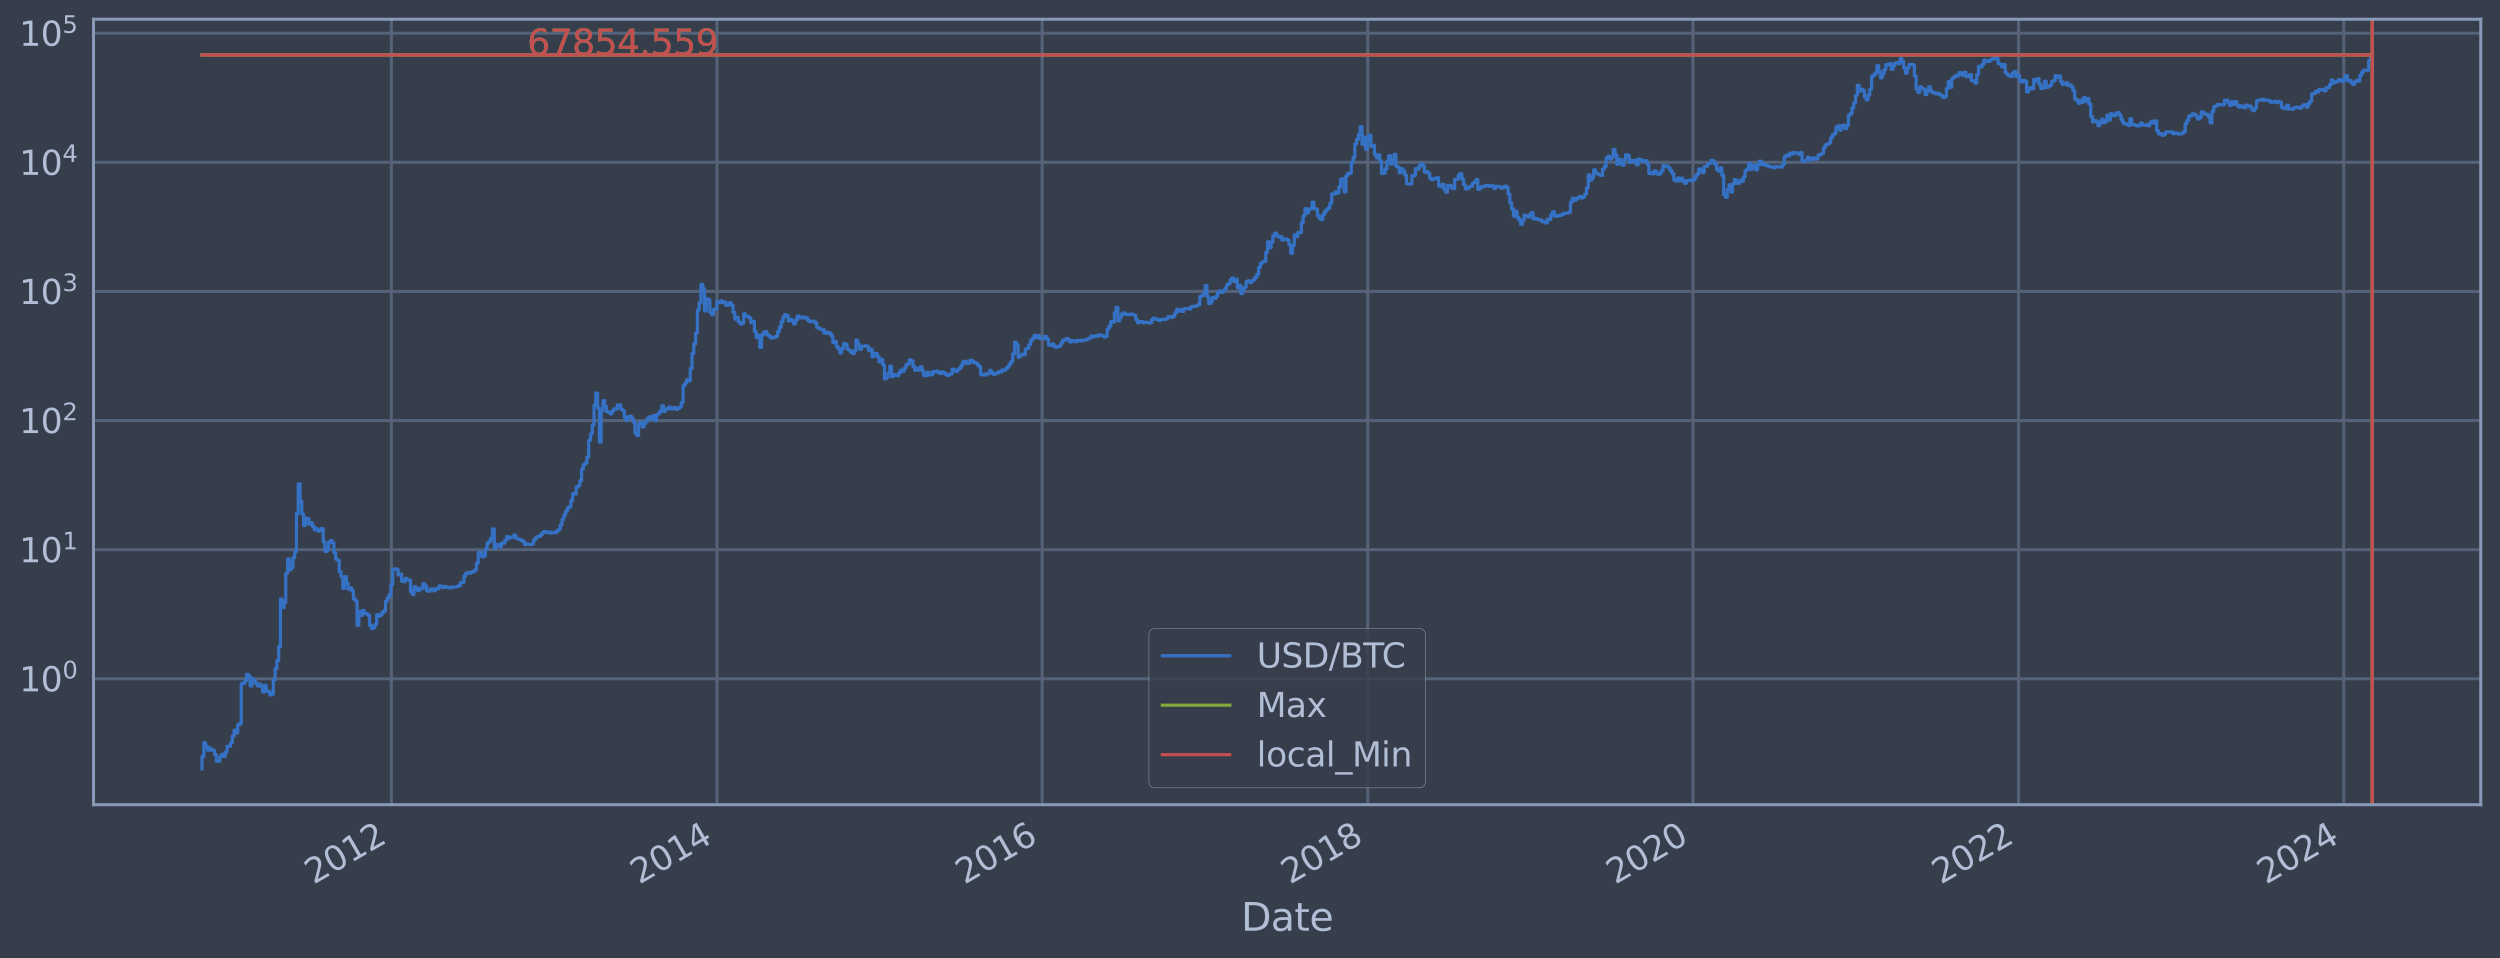 <?xml version="1.0" encoding="utf-8" standalone="no"?>
<!DOCTYPE svg PUBLIC "-//W3C//DTD SVG 1.1//EN"
  "http://www.w3.org/Graphics/SVG/1.1/DTD/svg11.dtd">
<svg xmlns:xlink="http://www.w3.org/1999/xlink" width="934.976pt" height="358.291pt" viewBox="0 0 934.976 358.291" xmlns="http://www.w3.org/2000/svg" version="1.1">
 <defs>
  <style type="text/css">*{stroke-linejoin: round; stroke-linecap: butt}</style>
 </defs>
 <g id="figure_1">
  <g id="patch_1">
   <path d="M 0 358.291 
L 934.976 358.291 
L 934.976 0 
L 0 0 
z
" style="fill: #373e4b"/>
  </g>
  <g id="axes_1">
   <g id="patch_2">
    <path d="M 34.976 300.96 
L 927.776 300.96 
L 927.776 7.2 
L 34.976 7.2 
z
" style="fill: #373e4b"/>
   </g>
   <g id="matplotlib.axis_1">
    <g id="xtick_1">
     <g id="line2d_1">
      <path d="M 146.36 300.96 
L 146.36 7.2 
" clip-path="url(#pedc737715c)" style="fill: none; stroke: #546379; stroke-width: 1.12; stroke-linecap: square"/>
     </g>
     <g id="line2d_2"/>
     <g id="text_1">
      <!-- 2012 -->
      <g style="fill: #b1bed6" transform="translate(117.279 330.885) rotate(-30) scale(0.126 -0.126)">
       <defs>
        <path id="DejaVuSans-32" d="M 1228 531 
L 3431 531 
L 3431 0 
L 469 0 
L 469 531 
Q 828 903 1448 1529 
Q 2069 2156 2228 2338 
Q 2531 2678 2651 2914 
Q 2772 3150 2772 3378 
Q 2772 3750 2511 3984 
Q 2250 4219 1831 4219 
Q 1534 4219 1204 4116 
Q 875 4013 500 3803 
L 500 4441 
Q 881 4594 1212 4672 
Q 1544 4750 1819 4750 
Q 2544 4750 2975 4387 
Q 3406 4025 3406 3419 
Q 3406 3131 3298 2873 
Q 3191 2616 2906 2266 
Q 2828 2175 2409 1742 
Q 1991 1309 1228 531 
z
" transform="scale(0.016)"/>
        <path id="DejaVuSans-30" d="M 2034 4250 
Q 1547 4250 1301 3770 
Q 1056 3291 1056 2328 
Q 1056 1369 1301 889 
Q 1547 409 2034 409 
Q 2525 409 2770 889 
Q 3016 1369 3016 2328 
Q 3016 3291 2770 3770 
Q 2525 4250 2034 4250 
z
M 2034 4750 
Q 2819 4750 3233 4129 
Q 3647 3509 3647 2328 
Q 3647 1150 3233 529 
Q 2819 -91 2034 -91 
Q 1250 -91 836 529 
Q 422 1150 422 2328 
Q 422 3509 836 4129 
Q 1250 4750 2034 4750 
z
" transform="scale(0.016)"/>
        <path id="DejaVuSans-31" d="M 794 531 
L 1825 531 
L 1825 4091 
L 703 3866 
L 703 4441 
L 1819 4666 
L 2450 4666 
L 2450 531 
L 3481 531 
L 3481 0 
L 794 0 
L 794 531 
z
" transform="scale(0.016)"/>
       </defs>
       <use xlink:href="#DejaVuSans-32"/>
       <use xlink:href="#DejaVuSans-30" x="63.623"/>
       <use xlink:href="#DejaVuSans-31" x="127.246"/>
       <use xlink:href="#DejaVuSans-32" x="190.869"/>
      </g>
     </g>
    </g>
    <g id="xtick_2">
     <g id="line2d_3">
      <path d="M 268.14 300.96 
L 268.14 7.2 
" clip-path="url(#pedc737715c)" style="fill: none; stroke: #546379; stroke-width: 1.12; stroke-linecap: square"/>
     </g>
     <g id="line2d_4"/>
     <g id="text_2">
      <!-- 2014 -->
      <g style="fill: #b1bed6" transform="translate(239.059 330.885) rotate(-30) scale(0.126 -0.126)">
       <defs>
        <path id="DejaVuSans-34" d="M 2419 4116 
L 825 1625 
L 2419 1625 
L 2419 4116 
z
M 2253 4666 
L 3047 4666 
L 3047 1625 
L 3713 1625 
L 3713 1100 
L 3047 1100 
L 3047 0 
L 2419 0 
L 2419 1100 
L 313 1100 
L 313 1709 
L 2253 4666 
z
" transform="scale(0.016)"/>
       </defs>
       <use xlink:href="#DejaVuSans-32"/>
       <use xlink:href="#DejaVuSans-30" x="63.623"/>
       <use xlink:href="#DejaVuSans-31" x="127.246"/>
       <use xlink:href="#DejaVuSans-34" x="190.869"/>
      </g>
     </g>
    </g>
    <g id="xtick_3">
     <g id="line2d_5">
      <path d="M 389.754 300.96 
L 389.754 7.2 
" clip-path="url(#pedc737715c)" style="fill: none; stroke: #546379; stroke-width: 1.12; stroke-linecap: square"/>
     </g>
     <g id="line2d_6"/>
     <g id="text_3">
      <!-- 2016 -->
      <g style="fill: #b1bed6" transform="translate(360.672 330.885) rotate(-30) scale(0.126 -0.126)">
       <defs>
        <path id="DejaVuSans-36" d="M 2113 2584 
Q 1688 2584 1439 2293 
Q 1191 2003 1191 1497 
Q 1191 994 1439 701 
Q 1688 409 2113 409 
Q 2538 409 2786 701 
Q 3034 994 3034 1497 
Q 3034 2003 2786 2293 
Q 2538 2584 2113 2584 
z
M 3366 4563 
L 3366 3988 
Q 3128 4100 2886 4159 
Q 2644 4219 2406 4219 
Q 1781 4219 1451 3797 
Q 1122 3375 1075 2522 
Q 1259 2794 1537 2939 
Q 1816 3084 2150 3084 
Q 2853 3084 3261 2657 
Q 3669 2231 3669 1497 
Q 3669 778 3244 343 
Q 2819 -91 2113 -91 
Q 1303 -91 875 529 
Q 447 1150 447 2328 
Q 447 3434 972 4092 
Q 1497 4750 2381 4750 
Q 2619 4750 2861 4703 
Q 3103 4656 3366 4563 
z
" transform="scale(0.016)"/>
       </defs>
       <use xlink:href="#DejaVuSans-32"/>
       <use xlink:href="#DejaVuSans-30" x="63.623"/>
       <use xlink:href="#DejaVuSans-31" x="127.246"/>
       <use xlink:href="#DejaVuSans-36" x="190.869"/>
      </g>
     </g>
    </g>
    <g id="xtick_4">
     <g id="line2d_7">
      <path d="M 511.534 300.96 
L 511.534 7.2 
" clip-path="url(#pedc737715c)" style="fill: none; stroke: #546379; stroke-width: 1.12; stroke-linecap: square"/>
     </g>
     <g id="line2d_8"/>
     <g id="text_4">
      <!-- 2018 -->
      <g style="fill: #b1bed6" transform="translate(482.452 330.885) rotate(-30) scale(0.126 -0.126)">
       <defs>
        <path id="DejaVuSans-38" d="M 2034 2216 
Q 1584 2216 1326 1975 
Q 1069 1734 1069 1313 
Q 1069 891 1326 650 
Q 1584 409 2034 409 
Q 2484 409 2743 651 
Q 3003 894 3003 1313 
Q 3003 1734 2745 1975 
Q 2488 2216 2034 2216 
z
M 1403 2484 
Q 997 2584 770 2862 
Q 544 3141 544 3541 
Q 544 4100 942 4425 
Q 1341 4750 2034 4750 
Q 2731 4750 3128 4425 
Q 3525 4100 3525 3541 
Q 3525 3141 3298 2862 
Q 3072 2584 2669 2484 
Q 3125 2378 3379 2068 
Q 3634 1759 3634 1313 
Q 3634 634 3220 271 
Q 2806 -91 2034 -91 
Q 1263 -91 848 271 
Q 434 634 434 1313 
Q 434 1759 690 2068 
Q 947 2378 1403 2484 
z
M 1172 3481 
Q 1172 3119 1398 2916 
Q 1625 2713 2034 2713 
Q 2441 2713 2670 2916 
Q 2900 3119 2900 3481 
Q 2900 3844 2670 4047 
Q 2441 4250 2034 4250 
Q 1625 4250 1398 4047 
Q 1172 3844 1172 3481 
z
" transform="scale(0.016)"/>
       </defs>
       <use xlink:href="#DejaVuSans-32"/>
       <use xlink:href="#DejaVuSans-30" x="63.623"/>
       <use xlink:href="#DejaVuSans-31" x="127.246"/>
       <use xlink:href="#DejaVuSans-38" x="190.869"/>
      </g>
     </g>
    </g>
    <g id="xtick_5">
     <g id="line2d_9">
      <path d="M 633.147 300.96 
L 633.147 7.2 
" clip-path="url(#pedc737715c)" style="fill: none; stroke: #546379; stroke-width: 1.12; stroke-linecap: square"/>
     </g>
     <g id="line2d_10"/>
     <g id="text_5">
      <!-- 2020 -->
      <g style="fill: #b1bed6" transform="translate(604.066 330.885) rotate(-30) scale(0.126 -0.126)">
       <use xlink:href="#DejaVuSans-32"/>
       <use xlink:href="#DejaVuSans-30" x="63.623"/>
       <use xlink:href="#DejaVuSans-32" x="127.246"/>
       <use xlink:href="#DejaVuSans-30" x="190.869"/>
      </g>
     </g>
    </g>
    <g id="xtick_6">
     <g id="line2d_11">
      <path d="M 754.927 300.96 
L 754.927 7.2 
" clip-path="url(#pedc737715c)" style="fill: none; stroke: #546379; stroke-width: 1.12; stroke-linecap: square"/>
     </g>
     <g id="line2d_12"/>
     <g id="text_6">
      <!-- 2022 -->
      <g style="fill: #b1bed6" transform="translate(725.846 330.885) rotate(-30) scale(0.126 -0.126)">
       <use xlink:href="#DejaVuSans-32"/>
       <use xlink:href="#DejaVuSans-30" x="63.623"/>
       <use xlink:href="#DejaVuSans-32" x="127.246"/>
       <use xlink:href="#DejaVuSans-32" x="190.869"/>
      </g>
     </g>
    </g>
    <g id="xtick_7">
     <g id="line2d_13">
      <path d="M 876.54 300.96 
L 876.54 7.2 
" clip-path="url(#pedc737715c)" style="fill: none; stroke: #546379; stroke-width: 1.12; stroke-linecap: square"/>
     </g>
     <g id="line2d_14"/>
     <g id="text_7">
      <!-- 2024 -->
      <g style="fill: #b1bed6" transform="translate(847.459 330.885) rotate(-30) scale(0.126 -0.126)">
       <use xlink:href="#DejaVuSans-32"/>
       <use xlink:href="#DejaVuSans-30" x="63.623"/>
       <use xlink:href="#DejaVuSans-32" x="127.246"/>
       <use xlink:href="#DejaVuSans-34" x="190.869"/>
      </g>
     </g>
    </g>
    <g id="text_8">
     <!-- Date -->
     <g style="fill: #b1bed6" transform="translate(464.167 348.096) scale(0.144 -0.144)">
      <defs>
       <path id="DejaVuSans-44" d="M 1259 4147 
L 1259 519 
L 2022 519 
Q 2988 519 3436 956 
Q 3884 1394 3884 2338 
Q 3884 3275 3436 3711 
Q 2988 4147 2022 4147 
L 1259 4147 
z
M 628 4666 
L 1925 4666 
Q 3281 4666 3915 4102 
Q 4550 3538 4550 2338 
Q 4550 1131 3912 565 
Q 3275 0 1925 0 
L 628 0 
L 628 4666 
z
" transform="scale(0.016)"/>
       <path id="DejaVuSans-61" d="M 2194 1759 
Q 1497 1759 1228 1600 
Q 959 1441 959 1056 
Q 959 750 1161 570 
Q 1363 391 1709 391 
Q 2188 391 2477 730 
Q 2766 1069 2766 1631 
L 2766 1759 
L 2194 1759 
z
M 3341 1997 
L 3341 0 
L 2766 0 
L 2766 531 
Q 2569 213 2275 61 
Q 1981 -91 1556 -91 
Q 1019 -91 701 211 
Q 384 513 384 1019 
Q 384 1609 779 1909 
Q 1175 2209 1959 2209 
L 2766 2209 
L 2766 2266 
Q 2766 2663 2505 2880 
Q 2244 3097 1772 3097 
Q 1472 3097 1187 3025 
Q 903 2953 641 2809 
L 641 3341 
Q 956 3463 1253 3523 
Q 1550 3584 1831 3584 
Q 2591 3584 2966 3190 
Q 3341 2797 3341 1997 
z
" transform="scale(0.016)"/>
       <path id="DejaVuSans-74" d="M 1172 4494 
L 1172 3500 
L 2356 3500 
L 2356 3053 
L 1172 3053 
L 1172 1153 
Q 1172 725 1289 603 
Q 1406 481 1766 481 
L 2356 481 
L 2356 0 
L 1766 0 
Q 1100 0 847 248 
Q 594 497 594 1153 
L 594 3053 
L 172 3053 
L 172 3500 
L 594 3500 
L 594 4494 
L 1172 4494 
z
" transform="scale(0.016)"/>
       <path id="DejaVuSans-65" d="M 3597 1894 
L 3597 1613 
L 953 1613 
Q 991 1019 1311 708 
Q 1631 397 2203 397 
Q 2534 397 2845 478 
Q 3156 559 3463 722 
L 3463 178 
Q 3153 47 2828 -22 
Q 2503 -91 2169 -91 
Q 1331 -91 842 396 
Q 353 884 353 1716 
Q 353 2575 817 3079 
Q 1281 3584 2069 3584 
Q 2775 3584 3186 3129 
Q 3597 2675 3597 1894 
z
M 3022 2063 
Q 3016 2534 2758 2815 
Q 2500 3097 2075 3097 
Q 1594 3097 1305 2825 
Q 1016 2553 972 2059 
L 3022 2063 
z
" transform="scale(0.016)"/>
      </defs>
      <use xlink:href="#DejaVuSans-44"/>
      <use xlink:href="#DejaVuSans-61" x="77.002"/>
      <use xlink:href="#DejaVuSans-74" x="138.281"/>
      <use xlink:href="#DejaVuSans-65" x="177.49"/>
     </g>
    </g>
   </g>
   <g id="matplotlib.axis_2">
    <g id="ytick_1">
     <g id="line2d_15">
      <path d="M 34.976 253.856 
L 927.776 253.856 
" clip-path="url(#pedc737715c)" style="fill: none; stroke: #546379; stroke-width: 1.12; stroke-linecap: square"/>
     </g>
     <g id="line2d_16"/>
     <g id="text_9">
      <!-- $\mathdefault{10^{0}}$ -->
      <g style="fill: #b1bed6" transform="translate(7.2 258.643) scale(0.126 -0.126)">
       <use xlink:href="#DejaVuSans-31" transform="translate(0 0.766)"/>
       <use xlink:href="#DejaVuSans-30" transform="translate(63.623 0.766)"/>
       <use xlink:href="#DejaVuSans-30" transform="translate(128.203 39.047) scale(0.7)"/>
      </g>
     </g>
    </g>
    <g id="ytick_2">
     <g id="line2d_17">
      <path d="M 34.976 205.569 
L 927.776 205.569 
" clip-path="url(#pedc737715c)" style="fill: none; stroke: #546379; stroke-width: 1.12; stroke-linecap: square"/>
     </g>
     <g id="line2d_18"/>
     <g id="text_10">
      <!-- $\mathdefault{10^{1}}$ -->
      <g style="fill: #b1bed6" transform="translate(7.2 210.356) scale(0.126 -0.126)">
       <use xlink:href="#DejaVuSans-31" transform="translate(0 0.684)"/>
       <use xlink:href="#DejaVuSans-30" transform="translate(63.623 0.684)"/>
       <use xlink:href="#DejaVuSans-31" transform="translate(128.203 38.966) scale(0.7)"/>
      </g>
     </g>
    </g>
    <g id="ytick_3">
     <g id="line2d_19">
      <path d="M 34.976 157.282 
L 927.776 157.282 
" clip-path="url(#pedc737715c)" style="fill: none; stroke: #546379; stroke-width: 1.12; stroke-linecap: square"/>
     </g>
     <g id="line2d_20"/>
     <g id="text_11">
      <!-- $\mathdefault{10^{2}}$ -->
      <g style="fill: #b1bed6" transform="translate(7.2 162.069) scale(0.126 -0.126)">
       <use xlink:href="#DejaVuSans-31" transform="translate(0 0.766)"/>
       <use xlink:href="#DejaVuSans-30" transform="translate(63.623 0.766)"/>
       <use xlink:href="#DejaVuSans-32" transform="translate(128.203 39.047) scale(0.7)"/>
      </g>
     </g>
    </g>
    <g id="ytick_4">
     <g id="line2d_21">
      <path d="M 34.976 108.994 
L 927.776 108.994 
" clip-path="url(#pedc737715c)" style="fill: none; stroke: #546379; stroke-width: 1.12; stroke-linecap: square"/>
     </g>
     <g id="line2d_22"/>
     <g id="text_12">
      <!-- $\mathdefault{10^{3}}$ -->
      <g style="fill: #b1bed6" transform="translate(7.2 113.782) scale(0.126 -0.126)">
       <defs>
        <path id="DejaVuSans-33" d="M 2597 2516 
Q 3050 2419 3304 2112 
Q 3559 1806 3559 1356 
Q 3559 666 3084 287 
Q 2609 -91 1734 -91 
Q 1441 -91 1130 -33 
Q 819 25 488 141 
L 488 750 
Q 750 597 1062 519 
Q 1375 441 1716 441 
Q 2309 441 2620 675 
Q 2931 909 2931 1356 
Q 2931 1769 2642 2001 
Q 2353 2234 1838 2234 
L 1294 2234 
L 1294 2753 
L 1863 2753 
Q 2328 2753 2575 2939 
Q 2822 3125 2822 3475 
Q 2822 3834 2567 4026 
Q 2313 4219 1838 4219 
Q 1578 4219 1281 4162 
Q 984 4106 628 3988 
L 628 4550 
Q 988 4650 1302 4700 
Q 1616 4750 1894 4750 
Q 2613 4750 3031 4423 
Q 3450 4097 3450 3541 
Q 3450 3153 3228 2886 
Q 3006 2619 2597 2516 
z
" transform="scale(0.016)"/>
       </defs>
       <use xlink:href="#DejaVuSans-31" transform="translate(0 0.766)"/>
       <use xlink:href="#DejaVuSans-30" transform="translate(63.623 0.766)"/>
       <use xlink:href="#DejaVuSans-33" transform="translate(128.203 39.047) scale(0.7)"/>
      </g>
     </g>
    </g>
    <g id="ytick_5">
     <g id="line2d_23">
      <path d="M 34.976 60.707 
L 927.776 60.707 
" clip-path="url(#pedc737715c)" style="fill: none; stroke: #546379; stroke-width: 1.12; stroke-linecap: square"/>
     </g>
     <g id="line2d_24"/>
     <g id="text_13">
      <!-- $\mathdefault{10^{4}}$ -->
      <g style="fill: #b1bed6" transform="translate(7.2 65.494) scale(0.126 -0.126)">
       <use xlink:href="#DejaVuSans-31" transform="translate(0 0.684)"/>
       <use xlink:href="#DejaVuSans-30" transform="translate(63.623 0.684)"/>
       <use xlink:href="#DejaVuSans-34" transform="translate(128.203 38.966) scale(0.7)"/>
      </g>
     </g>
    </g>
    <g id="ytick_6">
     <g id="line2d_25">
      <path d="M 34.976 12.42 
L 927.776 12.42 
" clip-path="url(#pedc737715c)" style="fill: none; stroke: #546379; stroke-width: 1.12; stroke-linecap: square"/>
     </g>
     <g id="line2d_26"/>
     <g id="text_14">
      <!-- $\mathdefault{10^{5}}$ -->
      <g style="fill: #b1bed6" transform="translate(7.2 17.207) scale(0.126 -0.126)">
       <defs>
        <path id="DejaVuSans-35" d="M 691 4666 
L 3169 4666 
L 3169 4134 
L 1269 4134 
L 1269 2991 
Q 1406 3038 1543 3061 
Q 1681 3084 1819 3084 
Q 2600 3084 3056 2656 
Q 3513 2228 3513 1497 
Q 3513 744 3044 326 
Q 2575 -91 1722 -91 
Q 1428 -91 1123 -41 
Q 819 9 494 109 
L 494 744 
Q 775 591 1075 516 
Q 1375 441 1709 441 
Q 2250 441 2565 725 
Q 2881 1009 2881 1497 
Q 2881 1984 2565 2268 
Q 2250 2553 1709 2553 
Q 1456 2553 1204 2497 
Q 953 2441 691 2322 
L 691 4666 
z
" transform="scale(0.016)"/>
       </defs>
       <use xlink:href="#DejaVuSans-31" transform="translate(0 0.684)"/>
       <use xlink:href="#DejaVuSans-30" transform="translate(63.623 0.684)"/>
       <use xlink:href="#DejaVuSans-35" transform="translate(128.203 38.966) scale(0.7)"/>
      </g>
     </g>
    </g>
    <g id="ytick_7">
     <g id="line2d_27"/>
    </g>
    <g id="ytick_8">
     <g id="line2d_28"/>
    </g>
    <g id="ytick_9">
     <g id="line2d_29"/>
    </g>
    <g id="ytick_10">
     <g id="line2d_30"/>
    </g>
    <g id="ytick_11">
     <g id="line2d_31"/>
    </g>
    <g id="ytick_12">
     <g id="line2d_32"/>
    </g>
    <g id="ytick_13">
     <g id="line2d_33"/>
    </g>
    <g id="ytick_14">
     <g id="line2d_34"/>
    </g>
    <g id="ytick_15">
     <g id="line2d_35"/>
    </g>
    <g id="ytick_16">
     <g id="line2d_36"/>
    </g>
    <g id="ytick_17">
     <g id="line2d_37"/>
    </g>
    <g id="ytick_18">
     <g id="line2d_38"/>
    </g>
    <g id="ytick_19">
     <g id="line2d_39"/>
    </g>
    <g id="ytick_20">
     <g id="line2d_40"/>
    </g>
    <g id="ytick_21">
     <g id="line2d_41"/>
    </g>
    <g id="ytick_22">
     <g id="line2d_42"/>
    </g>
    <g id="ytick_23">
     <g id="line2d_43"/>
    </g>
    <g id="ytick_24">
     <g id="line2d_44"/>
    </g>
    <g id="ytick_25">
     <g id="line2d_45"/>
    </g>
    <g id="ytick_26">
     <g id="line2d_46"/>
    </g>
    <g id="ytick_27">
     <g id="line2d_47"/>
    </g>
    <g id="ytick_28">
     <g id="line2d_48"/>
    </g>
    <g id="ytick_29">
     <g id="line2d_49"/>
    </g>
    <g id="ytick_30">
     <g id="line2d_50"/>
    </g>
    <g id="ytick_31">
     <g id="line2d_51"/>
    </g>
    <g id="ytick_32">
     <g id="line2d_52"/>
    </g>
    <g id="ytick_33">
     <g id="line2d_53"/>
    </g>
    <g id="ytick_34">
     <g id="line2d_54"/>
    </g>
    <g id="ytick_35">
     <g id="line2d_55"/>
    </g>
    <g id="ytick_36">
     <g id="line2d_56"/>
    </g>
    <g id="ytick_37">
     <g id="line2d_57"/>
    </g>
    <g id="ytick_38">
     <g id="line2d_58"/>
    </g>
    <g id="ytick_39">
     <g id="line2d_59"/>
    </g>
    <g id="ytick_40">
     <g id="line2d_60"/>
    </g>
    <g id="ytick_41">
     <g id="line2d_61"/>
    </g>
    <g id="ytick_42">
     <g id="line2d_62"/>
    </g>
    <g id="ytick_43">
     <g id="line2d_63"/>
    </g>
    <g id="ytick_44">
     <g id="line2d_64"/>
    </g>
    <g id="ytick_45">
     <g id="line2d_65"/>
    </g>
    <g id="ytick_46">
     <g id="line2d_66"/>
    </g>
    <g id="ytick_47">
     <g id="line2d_67"/>
    </g>
    <g id="ytick_48">
     <g id="line2d_68"/>
    </g>
    <g id="ytick_49">
     <g id="line2d_69"/>
    </g>
    <g id="ytick_50">
     <g id="line2d_70"/>
    </g>
    <g id="ytick_51">
     <g id="line2d_71"/>
    </g>
    <g id="ytick_52">
     <g id="line2d_72"/>
    </g>
    <g id="ytick_53">
     <g id="line2d_73"/>
    </g>
    <g id="ytick_54">
     <g id="line2d_74"/>
    </g>
   </g>
   <g id="line2d_75">
    <path d="M 75.558 287.607 
L 75.558 282.928 
L 76.224 282.928 
L 76.224 277.751 
L 76.891 277.751 
L 76.891 279.104 
L 77.557 279.104 
L 77.557 280.551 
L 78.223 280.551 
L 78.223 279.815 
L 78.89 279.815 
L 78.89 280.551 
L 80.222 280.551 
L 80.222 282.105 
L 80.889 282.105 
L 80.889 284.676 
L 82.222 284.676 
L 82.222 282.928 
L 82.888 282.928 
L 82.888 282.105 
L 83.554 282.105 
L 83.554 282.928 
L 84.221 282.928 
L 84.221 281.314 
L 84.887 281.314 
L 84.887 279.104 
L 86.22 279.104 
L 86.22 277.751 
L 86.886 277.751 
L 86.886 275.281 
L 87.553 275.281 
L 87.553 273.071 
L 88.219 273.071 
L 88.219 274.147 
L 88.885 274.147 
L 88.885 271.073 
L 89.552 271.073 
L 89.552 270.601 
L 90.218 270.601 
L 90.218 255.605 
L 91.551 255.605 
L 91.551 254.495 
L 92.217 254.495 
L 92.217 252.242 
L 92.884 252.242 
L 92.884 252.833 
L 93.55 252.833 
L 93.55 256.537 
L 94.216 256.537 
L 94.216 253.856 
L 94.883 253.856 
L 94.883 254.495 
L 95.549 254.495 
L 95.549 255.605 
L 96.215 255.605 
L 96.215 256.537 
L 96.882 256.537 
L 96.882 255.834 
L 97.548 255.834 
L 97.548 256.776 
L 98.215 256.776 
L 98.215 258.799 
L 98.881 258.799 
L 98.881 256.3 
L 99.547 256.3 
L 99.547 258.536 
L 100.88 258.536 
L 100.88 259.889 
L 101.546 259.889 
L 101.546 259.611 
L 102.213 259.611 
L 102.213 254.28 
L 102.879 254.28 
L 102.879 250.033 
L 103.546 250.033 
L 103.546 247.102 
L 104.212 247.102 
L 104.212 241.764 
L 104.878 241.764 
L 104.878 224.063 
L 105.545 224.063 
L 105.545 227.228 
L 106.211 227.228 
L 106.211 225.261 
L 106.877 225.261 
L 106.877 214.442 
L 107.544 214.442 
L 107.544 209.051 
L 108.21 209.051 
L 108.21 213.109 
L 108.877 213.109 
L 108.877 212.255 
L 109.543 212.255 
L 109.543 208.538 
L 110.209 208.538 
L 110.209 206.273 
L 110.876 206.273 
L 110.876 192.053 
L 111.542 192.053 
L 111.542 180.955 
L 112.208 180.955 
L 112.208 187.509 
L 112.875 187.509 
L 112.875 192.253 
L 113.541 192.253 
L 113.541 196.528 
L 114.208 196.528 
L 114.208 193.738 
L 114.874 193.738 
L 114.874 194.014 
L 115.54 194.014 
L 115.54 196.056 
L 116.207 196.056 
L 116.207 195.582 
L 116.873 195.582 
L 116.873 196.968 
L 117.539 196.968 
L 117.539 198.142 
L 118.206 198.142 
L 118.206 197.719 
L 118.872 197.719 
L 118.872 198.618 
L 119.539 198.618 
L 119.539 198.363 
L 120.205 198.363 
L 120.205 197.661 
L 120.871 197.661 
L 120.871 202.638 
L 121.538 202.638 
L 121.538 206.294 
L 122.204 206.294 
L 122.204 205.716 
L 122.87 205.716 
L 122.87 202.895 
L 123.537 202.895 
L 123.537 202.187 
L 124.203 202.187 
L 124.203 203.006 
L 124.87 203.006 
L 124.87 206.689 
L 125.536 206.689 
L 125.536 209.076 
L 126.202 209.076 
L 126.202 209.552 
L 126.869 209.552 
L 126.869 213.78 
L 127.535 213.78 
L 127.535 215.627 
L 128.201 215.627 
L 128.201 220.021 
L 128.868 220.021 
L 128.868 215.661 
L 129.534 215.661 
L 129.534 218.144 
L 130.201 218.144 
L 130.201 220.358 
L 130.867 220.358 
L 130.867 219.855 
L 131.533 219.855 
L 131.533 221.005 
L 132.2 221.005 
L 132.2 223.962 
L 132.866 223.962 
L 132.866 224.732 
L 133.532 224.732 
L 133.532 233.899 
L 134.199 233.899 
L 134.199 228.692 
L 134.865 228.692 
L 134.865 230.13 
L 135.532 230.13 
L 135.532 228.316 
L 136.198 228.316 
L 136.198 229.333 
L 136.864 229.333 
L 136.864 229.529 
L 137.531 229.529 
L 137.531 230.062 
L 138.197 230.062 
L 138.197 233.818 
L 138.863 233.818 
L 138.863 235.064 
L 139.53 235.064 
L 139.53 234.809 
L 140.196 234.809 
L 140.196 233.498 
L 140.863 233.498 
L 140.863 229.861 
L 141.529 229.861 
L 141.529 230.402 
L 142.195 230.402 
L 142.195 229.995 
L 142.862 229.995 
L 142.862 229.074 
L 143.528 229.074 
L 143.528 228.441 
L 144.194 228.441 
L 144.194 224.889 
L 144.861 224.889 
L 144.861 223.513 
L 145.527 223.513 
L 145.527 222.454 
L 146.194 222.454 
L 146.194 218.608 
L 146.86 218.608 
L 146.86 212.87 
L 147.526 212.87 
L 147.526 212.751 
L 148.193 212.751 
L 148.193 212.929 
L 148.859 212.929 
L 148.859 215.026 
L 149.525 215.026 
L 149.525 214.7 
L 150.192 214.7 
L 150.192 217.357 
L 150.858 217.357 
L 150.858 217.542 
L 151.525 217.542 
L 151.525 216.316 
L 152.191 216.316 
L 152.191 216.848 
L 153.524 216.92 
L 153.524 221.225 
L 154.19 221.225 
L 154.19 222.314 
L 154.856 222.314 
L 154.856 219.404 
L 155.523 219.404 
L 155.523 220.189 
L 156.189 220.189 
L 156.189 220.917 
L 156.856 220.917 
L 156.856 219.896 
L 157.522 219.896 
L 157.522 220.189 
L 158.188 220.189 
L 158.188 218.336 
L 158.855 218.336 
L 158.855 219.162 
L 159.521 219.162 
L 159.521 220.917 
L 160.187 220.917 
L 160.187 221.092 
L 160.854 221.092 
L 160.854 220.358 
L 162.187 220.273 
L 162.187 220.961 
L 162.853 220.961 
L 162.853 220.231 
L 164.186 220.147 
L 164.186 219.122 
L 164.852 219.122 
L 164.852 219.323 
L 165.518 219.323 
L 165.518 219.731 
L 166.185 219.731 
L 166.185 219.363 
L 166.851 219.363 
L 166.851 219.689 
L 168.184 219.689 
L 168.184 219.896 
L 168.85 219.896 
L 168.85 219.566 
L 170.849 219.485 
L 170.849 219.363 
L 171.516 219.363 
L 171.516 219.002 
L 172.182 219.002 
L 172.182 217.878 
L 173.515 217.803 
L 173.515 215.358 
L 174.181 215.358 
L 174.181 214.41 
L 174.848 214.41 
L 174.848 214.156 
L 175.514 214.156 
L 175.514 214.346 
L 176.18 214.346 
L 176.18 213.936 
L 176.847 213.936 
L 176.847 213.78 
L 177.513 213.78 
L 177.513 213.109 
L 178.18 213.109 
L 178.18 210.645 
L 178.846 210.645 
L 178.846 206.711 
L 179.512 206.711 
L 179.512 206.578 
L 180.179 206.578 
L 180.179 208.25 
L 180.845 208.25 
L 180.845 207.895 
L 181.511 207.895 
L 181.511 205.319 
L 182.178 205.319 
L 182.178 203.136 
L 182.844 203.136 
L 182.844 202.456 
L 183.511 202.456 
L 183.511 201.228 
L 184.177 201.228 
L 184.177 197.806 
L 184.843 197.806 
L 184.843 205.031 
L 185.51 205.031 
L 185.51 203.589 
L 186.176 203.589 
L 186.176 203.742 
L 186.842 203.742 
L 186.842 204.506 
L 187.509 204.506 
L 187.509 203.062 
L 188.842 203.117 
L 188.842 202.027 
L 189.508 202.027 
L 189.508 200.672 
L 190.174 200.672 
L 190.174 201.262 
L 190.841 201.262 
L 190.841 200.957 
L 191.507 200.957 
L 191.507 200.756 
L 192.173 200.756 
L 192.173 200.115 
L 192.84 200.115 
L 192.84 201.228 
L 193.506 201.228 
L 193.506 201.571 
L 194.173 201.571 
L 194.173 201.78 
L 194.839 201.78 
L 194.839 202.098 
L 195.505 202.098 
L 195.505 202.529 
L 196.172 202.529 
L 196.172 203.704 
L 196.838 203.704 
L 196.838 203.456 
L 197.504 203.456 
L 197.504 203.627 
L 198.837 203.666 
L 198.837 203.437 
L 199.504 203.437 
L 199.504 202.062 
L 200.17 202.062 
L 200.17 201.193 
L 200.836 201.193 
L 200.836 200.689 
L 202.169 200.623 
L 202.169 199.922 
L 202.835 199.922 
L 202.835 199.198 
L 203.502 199.198 
L 203.502 198.814 
L 204.168 198.814 
L 204.168 199.074 
L 205.501 198.967 
L 205.501 199.353 
L 206.167 199.353 
L 206.167 199.044 
L 206.834 199.044 
L 206.834 199.244 
L 208.166 199.213 
L 208.166 198.528 
L 208.833 198.528 
L 208.833 198.053 
L 209.499 198.053 
L 209.499 196.338 
L 210.166 196.338 
L 210.166 194.281 
L 210.832 194.281 
L 210.832 192.623 
L 211.498 192.623 
L 211.498 191.265 
L 212.165 191.265 
L 212.165 190.01 
L 212.831 190.01 
L 212.831 189.487 
L 213.497 189.487 
L 213.497 187.236 
L 214.164 187.236 
L 214.164 184.585 
L 214.83 184.585 
L 214.83 184.755 
L 215.497 184.755 
L 215.497 182.17 
L 216.163 182.17 
L 216.163 181.707 
L 216.829 181.707 
L 216.829 179.752 
L 217.496 179.752 
L 217.496 175.474 
L 218.162 175.474 
L 218.162 173.749 
L 218.828 173.749 
L 218.828 173.178 
L 219.495 173.178 
L 219.495 170.947 
L 220.161 170.947 
L 220.161 164.687 
L 220.828 164.687 
L 220.828 162.281 
L 221.494 162.281 
L 221.494 158.917 
L 222.16 158.917 
L 222.16 151.619 
L 222.827 151.619 
L 222.827 146.997 
L 223.493 146.997 
L 223.493 152.619 
L 224.159 152.619 
L 224.159 165.339 
L 224.826 165.339 
L 224.826 153.648 
L 225.492 153.648 
L 225.492 149.854 
L 226.159 149.854 
L 226.159 152.023 
L 226.825 152.023 
L 226.825 153.989 
L 227.491 153.989 
L 227.491 154.173 
L 228.158 154.173 
L 228.158 154.776 
L 228.824 154.776 
L 228.824 153.812 
L 229.49 153.812 
L 229.49 152.886 
L 230.823 152.992 
L 230.823 151.461 
L 232.156 151.412 
L 232.156 153.04 
L 232.822 153.04 
L 232.822 153.639 
L 233.489 153.639 
L 233.489 156.04 
L 234.155 156.04 
L 234.155 157.286 
L 234.821 157.286 
L 234.821 155.787 
L 235.488 155.787 
L 235.488 155.6 
L 236.154 155.6 
L 236.154 156.459 
L 236.821 156.459 
L 236.821 157.866 
L 237.487 157.866 
L 237.487 161.951 
L 238.153 161.951 
L 238.153 162.902 
L 238.82 162.902 
L 238.82 158.581 
L 239.486 158.581 
L 239.486 157.91 
L 240.152 157.91 
L 240.152 159.634 
L 240.819 159.634 
L 240.819 158.466 
L 241.485 158.466 
L 241.485 157.556 
L 242.152 157.556 
L 242.152 156.335 
L 242.818 156.335 
L 242.818 155.918 
L 243.484 155.918 
L 243.484 156.703 
L 244.151 156.703 
L 244.151 155.407 
L 244.817 155.407 
L 244.817 157.343 
L 245.483 157.343 
L 245.483 155.201 
L 246.15 155.201 
L 246.15 154.667 
L 246.816 154.667 
L 246.816 153.722 
L 247.483 153.722 
L 247.483 151.765 
L 248.149 151.765 
L 248.149 153.88 
L 248.815 153.88 
L 248.815 153.108 
L 249.482 153.108 
L 249.482 152.762 
L 250.148 152.762 
L 250.148 152.249 
L 250.814 152.249 
L 250.814 152.952 
L 251.481 152.952 
L 251.481 152.661 
L 252.147 152.661 
L 252.147 152.393 
L 252.814 152.393 
L 252.814 153.122 
L 253.48 153.122 
L 253.48 152.75 
L 254.146 152.75 
L 254.146 152.172 
L 254.813 152.172 
L 254.813 150.498 
L 255.479 150.498 
L 255.479 144.254 
L 256.145 144.254 
L 256.145 143.241 
L 256.812 143.241 
L 256.812 142.034 
L 257.478 142.034 
L 257.478 142.434 
L 258.145 142.434 
L 258.145 137.85 
L 258.811 137.85 
L 258.811 132.244 
L 259.477 132.244 
L 259.477 128.58 
L 260.144 128.58 
L 260.144 124.606 
L 260.81 124.606 
L 260.81 115.978 
L 261.476 115.978 
L 261.476 113.296 
L 262.143 113.296 
L 262.143 106.358 
L 262.809 106.358 
L 262.809 107.967 
L 263.476 107.967 
L 263.476 116.298 
L 264.142 116.298 
L 264.142 111.75 
L 264.808 111.75 
L 264.808 112.085 
L 265.475 112.085 
L 265.475 116.919 
L 266.141 116.919 
L 266.141 117.709 
L 266.807 117.709 
L 266.807 115.768 
L 267.474 115.768 
L 267.474 115.537 
L 268.14 115.537 
L 268.14 112.934 
L 268.807 112.934 
L 268.807 113.072 
L 269.473 113.072 
L 269.473 112.55 
L 270.139 112.55 
L 270.139 113.229 
L 270.806 113.229 
L 270.806 112.957 
L 271.472 112.957 
L 271.472 114.204 
L 272.138 114.204 
L 272.138 114.055 
L 272.805 114.055 
L 272.805 113.231 
L 273.471 113.231 
L 273.471 114.178 
L 274.138 114.178 
L 274.138 116.856 
L 274.804 116.856 
L 274.804 119.36 
L 275.47 119.36 
L 275.47 118.685 
L 276.137 118.685 
L 276.137 120.436 
L 276.803 120.436 
L 276.803 121.172 
L 277.469 121.172 
L 277.469 120.876 
L 278.136 120.876 
L 278.136 117.371 
L 278.802 117.371 
L 278.802 118.357 
L 280.135 118.32 
L 280.135 118.861 
L 280.801 118.861 
L 280.801 120.677 
L 281.468 120.677 
L 281.468 120.21 
L 282.134 120.21 
L 282.134 123.954 
L 282.8 123.954 
L 282.8 126.253 
L 283.467 126.253 
L 283.467 125.37 
L 284.133 125.37 
L 284.133 129.902 
L 284.799 129.902 
L 284.799 125.295 
L 285.466 125.295 
L 285.466 124.294 
L 286.132 124.294 
L 286.132 124.017 
L 286.799 124.017 
L 286.799 125.212 
L 287.465 125.212 
L 287.465 125.645 
L 288.131 125.645 
L 288.131 126.367 
L 289.464 126.325 
L 289.464 126.095 
L 290.13 126.095 
L 290.13 125.781 
L 290.797 125.781 
L 290.797 124.035 
L 291.463 124.035 
L 291.463 122.391 
L 292.13 122.391 
L 292.13 120.382 
L 292.796 120.382 
L 292.796 118.66 
L 293.462 118.66 
L 293.462 117.661 
L 294.129 117.661 
L 294.129 118.067 
L 294.795 118.067 
L 294.795 120.004 
L 295.461 120.004 
L 295.461 119.429 
L 296.128 119.429 
L 296.128 120.025 
L 296.794 120.025 
L 296.794 121.125 
L 297.461 121.125 
L 297.461 119.707 
L 298.127 119.707 
L 298.127 118.179 
L 298.793 118.179 
L 298.793 118.873 
L 299.46 118.873 
L 299.46 118.551 
L 300.126 118.551 
L 300.126 118.882 
L 300.792 118.882 
L 300.792 118.684 
L 301.459 118.684 
L 301.459 119.005 
L 302.125 119.005 
L 302.125 119.929 
L 302.792 119.929 
L 302.792 120.344 
L 303.458 120.344 
L 303.458 120.113 
L 304.791 120.096 
L 304.791 120.819 
L 305.457 120.819 
L 305.457 122.552 
L 306.123 122.552 
L 306.123 122.756 
L 306.79 122.756 
L 306.79 123.196 
L 308.123 123.255 
L 308.123 124.546 
L 308.789 124.546 
L 308.789 124.13 
L 309.455 124.13 
L 309.455 124.679 
L 310.122 124.679 
L 310.122 124.521 
L 310.788 124.521 
L 310.788 125.559 
L 311.454 125.559 
L 311.454 128.15 
L 312.121 128.15 
L 312.121 127.682 
L 312.787 127.682 
L 312.787 129.627 
L 313.454 129.627 
L 313.454 130.484 
L 314.12 130.484 
L 314.12 131.988 
L 314.786 131.988 
L 314.786 130.306 
L 315.453 130.306 
L 315.453 128.482 
L 316.119 128.482 
L 316.119 128.771 
L 316.785 128.771 
L 316.785 130.583 
L 317.452 130.583 
L 317.452 130.956 
L 318.118 130.956 
L 318.118 131.755 
L 318.785 131.755 
L 318.785 132.229 
L 319.451 132.229 
L 319.451 131.194 
L 320.117 131.194 
L 320.117 127.177 
L 320.784 127.177 
L 320.784 128.748 
L 321.45 128.748 
L 321.45 130.626 
L 322.116 130.626 
L 322.116 129.587 
L 322.783 129.587 
L 322.783 129.453 
L 323.449 129.453 
L 323.449 129.307 
L 324.116 129.307 
L 324.116 129.561 
L 324.782 129.561 
L 324.782 131.083 
L 325.448 131.083 
L 325.448 130.548 
L 326.115 130.548 
L 326.115 133.403 
L 326.781 133.403 
L 326.781 132.119 
L 327.447 132.119 
L 327.447 132.248 
L 328.114 132.248 
L 328.114 133.488 
L 328.78 133.488 
L 328.78 135.312 
L 329.447 135.312 
L 329.447 134.384 
L 330.113 134.384 
L 330.113 136.477 
L 330.779 136.477 
L 330.779 141.702 
L 331.446 141.702 
L 331.446 141.131 
L 332.112 141.131 
L 332.112 139.479 
L 332.778 139.479 
L 332.778 136.962 
L 333.445 136.962 
L 333.445 140.819 
L 334.111 140.819 
L 334.111 140.117 
L 334.778 140.117 
L 334.778 140.376 
L 335.444 140.376 
L 335.444 140.526 
L 336.11 140.526 
L 336.11 139.409 
L 336.777 139.409 
L 336.777 138.423 
L 337.443 138.423 
L 337.443 138.928 
L 338.109 138.928 
L 338.109 137.775 
L 338.776 137.775 
L 338.776 136.448 
L 339.442 136.448 
L 339.442 136.068 
L 340.109 136.068 
L 340.109 134.602 
L 340.775 134.602 
L 340.775 135.006 
L 341.441 135.006 
L 341.441 137.075 
L 342.108 137.075 
L 342.108 138.49 
L 342.774 138.49 
L 342.774 137.819 
L 343.44 137.819 
L 343.44 138.363 
L 344.107 138.363 
L 344.107 137.202 
L 344.773 137.202 
L 344.773 138.662 
L 345.44 138.662 
L 345.44 140.462 
L 346.772 140.497 
L 346.772 139.288 
L 347.439 139.288 
L 347.439 140.156 
L 348.771 140.218 
L 348.771 138.969 
L 349.438 138.969 
L 349.438 139.172 
L 350.104 139.172 
L 350.104 138.839 
L 350.771 138.839 
L 350.771 139.153 
L 351.437 139.153 
L 351.437 139.688 
L 352.103 139.688 
L 352.103 139.119 
L 352.77 139.119 
L 352.77 139.336 
L 353.436 139.336 
L 353.436 139.967 
L 354.102 139.967 
L 354.102 140.474 
L 354.769 140.474 
L 354.769 140.029 
L 355.435 140.029 
L 355.435 139.851 
L 356.102 139.851 
L 356.102 138.068 
L 356.768 138.068 
L 356.768 138.511 
L 357.434 138.511 
L 357.434 138.905 
L 358.101 138.905 
L 358.101 138.187 
L 358.767 138.187 
L 358.767 137.677 
L 359.433 137.677 
L 359.433 136.567 
L 360.1 136.567 
L 360.1 135.324 
L 360.766 135.324 
L 360.766 135.105 
L 361.433 135.105 
L 361.433 135.935 
L 362.765 135.842 
L 362.765 134.751 
L 363.432 134.751 
L 363.432 135.066 
L 364.098 135.066 
L 364.098 135.606 
L 364.764 135.606 
L 364.764 135.741 
L 365.431 135.741 
L 365.431 136.376 
L 366.097 136.376 
L 366.097 137.129 
L 366.764 137.129 
L 366.764 140.16 
L 367.43 140.16 
L 367.43 139.985 
L 368.096 139.985 
L 368.096 140.266 
L 368.763 140.266 
L 368.763 139.792 
L 370.095 139.748 
L 370.095 138.558 
L 370.762 138.558 
L 370.762 139.388 
L 371.428 139.388 
L 371.428 139.968 
L 372.095 139.968 
L 372.095 139.8 
L 372.761 139.8 
L 372.761 139.453 
L 373.427 139.453 
L 373.427 138.998 
L 374.094 138.998 
L 374.094 139.118 
L 374.76 139.118 
L 374.76 138.336 
L 376.093 138.428 
L 376.093 137.86 
L 376.759 137.86 
L 376.759 137.16 
L 377.426 137.16 
L 377.426 136.117 
L 378.092 136.117 
L 378.092 135.195 
L 378.758 135.195 
L 378.758 132.361 
L 379.425 132.361 
L 379.425 127.975 
L 380.091 127.975 
L 380.091 128.902 
L 380.757 128.902 
L 380.757 133.624 
L 381.424 133.624 
L 381.424 132.957 
L 382.09 132.957 
L 382.09 132.506 
L 382.757 132.506 
L 382.757 132.663 
L 383.423 132.663 
L 383.423 130.536 
L 384.089 130.536 
L 384.089 130.27 
L 384.756 130.27 
L 384.756 128.905 
L 385.422 128.905 
L 385.422 127.363 
L 386.088 127.363 
L 386.088 126.529 
L 386.755 126.529 
L 386.755 125.435 
L 387.421 125.435 
L 387.421 126.29 
L 388.088 126.29 
L 388.088 125.485 
L 388.754 125.485 
L 388.754 126.536 
L 390.087 126.559 
L 390.087 126.729 
L 390.753 126.729 
L 390.753 125.813 
L 391.419 125.813 
L 391.419 126.715 
L 392.086 126.715 
L 392.086 128.985 
L 392.752 128.985 
L 392.752 129.203 
L 393.419 129.203 
L 393.419 128.652 
L 394.085 128.652 
L 394.085 129.474 
L 394.751 129.474 
L 394.751 129.932 
L 395.418 129.932 
L 395.418 129.563 
L 396.084 129.563 
L 396.084 129.395 
L 396.75 129.395 
L 396.75 128.251 
L 397.417 128.251 
L 397.417 127.188 
L 398.75 127.224 
L 398.75 126.616 
L 399.416 126.616 
L 399.416 127.062 
L 400.082 127.062 
L 400.082 127.914 
L 400.749 127.914 
L 400.749 127.387 
L 402.081 127.438 
L 402.081 127.797 
L 402.748 127.797 
L 402.748 127.368 
L 404.081 127.339 
L 404.081 127.502 
L 404.747 127.502 
L 404.747 127.261 
L 406.08 127.189 
L 406.08 127.056 
L 406.746 127.056 
L 406.746 126.72 
L 407.412 126.72 
L 407.412 126.405 
L 408.079 126.405 
L 408.079 125.651 
L 408.745 125.651 
L 408.745 125.961 
L 409.412 125.961 
L 409.412 125.601 
L 410.078 125.601 
L 410.078 125.769 
L 410.744 125.769 
L 410.744 125.249 
L 411.411 125.249 
L 411.411 125.47 
L 412.077 125.47 
L 412.077 125.597 
L 412.743 125.597 
L 412.743 126.059 
L 413.41 126.059 
L 413.41 125.801 
L 414.076 125.801 
L 414.076 123.062 
L 414.743 123.062 
L 414.743 121.994 
L 415.409 121.994 
L 415.409 120.284 
L 416.075 120.284 
L 416.075 120.492 
L 416.742 120.492 
L 416.742 116.923 
L 417.408 116.923 
L 417.408 114.973 
L 418.074 114.973 
L 418.074 119.96 
L 418.741 119.96 
L 418.741 118.677 
L 419.407 118.677 
L 419.407 117.457 
L 420.074 117.457 
L 420.074 117.021 
L 420.74 117.021 
L 420.74 117.613 
L 422.739 117.666 
L 422.739 117.471 
L 423.405 117.471 
L 423.405 117.661 
L 424.072 117.661 
L 424.072 117.85 
L 424.738 117.85 
L 424.738 119.514 
L 425.405 119.514 
L 425.405 120.683 
L 426.071 120.683 
L 426.071 120.239 
L 427.404 120.297 
L 427.404 120.749 
L 428.07 120.749 
L 428.07 120.518 
L 429.403 120.572 
L 429.403 120.727 
L 430.736 120.709 
L 430.736 119.424 
L 431.402 119.424 
L 431.402 118.964 
L 432.068 118.964 
L 432.068 119.395 
L 433.401 119.453 
L 433.401 119.915 
L 434.067 119.915 
L 434.067 119.471 
L 436.067 119.457 
L 436.067 119.208 
L 436.733 119.208 
L 436.733 118.513 
L 437.399 118.513 
L 437.399 118.387 
L 438.066 118.387 
L 438.066 118.721 
L 438.732 118.721 
L 438.732 118.225 
L 439.398 118.225 
L 439.398 116.901 
L 440.065 116.901 
L 440.065 115.692 
L 440.731 115.692 
L 440.731 116.37 
L 441.398 116.37 
L 441.398 115.84 
L 442.064 115.84 
L 442.064 116.463 
L 442.73 116.463 
L 442.73 115.399 
L 444.729 115.392 
L 444.729 115.594 
L 445.396 115.594 
L 445.396 114.668 
L 446.729 114.572 
L 446.729 114.525 
L 447.395 114.525 
L 447.395 114.316 
L 448.061 114.316 
L 448.061 113.91 
L 448.728 113.91 
L 448.728 110.882 
L 449.394 110.882 
L 449.394 110.509 
L 450.06 110.509 
L 450.06 109.745 
L 450.727 109.745 
L 450.727 106.822 
L 451.393 106.822 
L 451.393 110.961 
L 452.06 110.961 
L 452.06 113.53 
L 452.726 113.53 
L 452.726 112.888 
L 453.392 112.888 
L 453.392 111.306 
L 454.059 111.306 
L 454.059 111.59 
L 454.725 111.59 
L 454.725 110.775 
L 455.391 110.775 
L 455.391 109.345 
L 456.058 109.345 
L 456.058 108.763 
L 456.724 108.763 
L 456.724 109.304 
L 457.391 109.304 
L 457.391 108.969 
L 458.057 108.969 
L 458.057 107.881 
L 458.723 107.881 
L 458.723 106.524 
L 459.39 106.524 
L 459.39 106.057 
L 460.056 106.057 
L 460.056 104.739 
L 460.722 104.739 
L 460.722 103.965 
L 461.389 103.965 
L 461.389 105.31 
L 462.055 105.31 
L 462.055 104.471 
L 462.722 104.471 
L 462.722 107.609 
L 463.388 107.609 
L 463.388 106.749 
L 464.054 106.749 
L 464.054 109.811 
L 464.721 109.811 
L 464.721 108.177 
L 465.387 108.177 
L 465.387 107.381 
L 466.053 107.381 
L 466.053 105.281 
L 466.72 105.281 
L 466.72 104.997 
L 467.386 104.997 
L 467.386 105.696 
L 468.053 105.696 
L 468.053 105.15 
L 468.719 105.15 
L 468.719 104.598 
L 469.385 104.598 
L 469.385 103.687 
L 470.052 103.687 
L 470.052 102.627 
L 470.718 102.627 
L 470.718 99.977 
L 471.384 99.977 
L 471.384 98.479 
L 472.051 98.479 
L 472.051 97.955 
L 472.717 97.955 
L 472.717 97.756 
L 473.384 97.756 
L 473.384 94.366 
L 474.05 94.366 
L 474.05 90.448 
L 474.716 90.448 
L 474.716 92.677 
L 475.383 92.677 
L 475.383 90.549 
L 476.049 90.549 
L 476.049 88.172 
L 476.715 88.172 
L 476.715 87.215 
L 477.382 87.215 
L 477.382 88.119 
L 478.048 88.119 
L 478.048 88.718 
L 478.715 88.718 
L 478.715 88.488 
L 479.381 88.488 
L 479.381 89.762 
L 480.047 89.762 
L 480.047 89.432 
L 481.38 89.364 
L 481.38 89.755 
L 482.046 89.755 
L 482.046 91.428 
L 482.713 91.428 
L 482.713 94.751 
L 483.379 94.751 
L 483.379 91.847 
L 484.046 91.847 
L 484.046 87.793 
L 484.712 87.793 
L 484.712 88.506 
L 485.378 88.506 
L 485.378 86.937 
L 486.711 86.983 
L 486.711 83.277 
L 487.377 83.277 
L 487.377 80.624 
L 488.044 80.624 
L 488.044 78.04 
L 488.71 78.04 
L 488.71 79.638 
L 489.377 79.638 
L 489.377 78.252 
L 490.043 78.252 
L 490.043 78.036 
L 490.709 78.036 
L 490.709 75.631 
L 491.376 75.631 
L 491.376 77.996 
L 492.042 77.996 
L 492.042 78.256 
L 492.708 78.256 
L 492.708 80.642 
L 493.375 80.642 
L 493.375 81.68 
L 494.041 81.68 
L 494.041 82.127 
L 494.708 82.127 
L 494.708 80.282 
L 495.374 80.282 
L 495.374 79.079 
L 496.04 79.079 
L 496.04 78.366 
L 496.707 78.366 
L 496.707 77.737 
L 497.373 77.737 
L 497.373 76.003 
L 498.039 76.003 
L 498.039 72.526 
L 499.372 72.506 
L 499.372 71.77 
L 500.039 71.77 
L 500.039 72.24 
L 500.705 72.24 
L 500.705 70.014 
L 501.371 70.014 
L 501.371 67.118 
L 502.038 67.118 
L 502.038 66.829 
L 502.704 66.829 
L 502.704 71.808 
L 503.37 71.808 
L 503.37 65.734 
L 504.037 65.734 
L 504.037 64.76 
L 505.37 64.836 
L 505.37 60.878 
L 506.036 60.878 
L 506.036 58.875 
L 506.702 58.875 
L 506.702 53.886 
L 507.369 53.886 
L 507.369 52.108 
L 508.035 52.108 
L 508.035 50.323 
L 508.701 50.323 
L 508.701 47.345 
L 509.368 47.345 
L 509.368 53.989 
L 510.034 53.989 
L 510.034 51.277 
L 510.701 51.277 
L 510.701 55.84 
L 511.367 55.84 
L 511.367 52.15 
L 512.033 52.15 
L 512.033 50.6 
L 512.7 50.6 
L 512.7 54.75 
L 513.366 54.75 
L 513.366 54.33 
L 514.032 54.33 
L 514.032 57.765 
L 514.699 57.765 
L 514.699 59.032 
L 515.365 59.032 
L 515.365 57.902 
L 516.032 57.902 
L 516.032 60.284 
L 516.698 60.284 
L 516.698 64.864 
L 518.031 64.754 
L 518.031 63.161 
L 518.697 63.161 
L 518.697 60.336 
L 519.363 60.336 
L 519.363 58.245 
L 520.03 58.245 
L 520.03 61.347 
L 520.696 61.347 
L 520.696 60.022 
L 521.363 60.022 
L 521.363 57.746 
L 522.029 57.746 
L 522.029 62.174 
L 522.695 62.174 
L 522.695 62.616 
L 523.362 62.616 
L 523.362 64.62 
L 524.028 64.62 
L 524.028 63.128 
L 524.694 63.128 
L 524.694 64.032 
L 525.361 64.032 
L 525.361 65.517 
L 526.027 65.517 
L 526.027 68.71 
L 526.694 68.71 
L 526.694 68.836 
L 528.026 68.843 
L 528.026 65.663 
L 529.359 65.632 
L 529.359 63.079 
L 530.025 63.079 
L 530.025 63.222 
L 530.692 63.222 
L 530.692 62.008 
L 531.358 62.008 
L 531.358 61.231 
L 532.025 61.231 
L 532.025 62.074 
L 532.691 62.074 
L 532.691 64.372 
L 533.357 64.372 
L 533.357 64.187 
L 534.024 64.187 
L 534.024 64.762 
L 534.69 64.762 
L 534.69 66.707 
L 535.356 66.707 
L 535.356 67.179 
L 536.023 67.179 
L 536.023 66.769 
L 537.356 66.753 
L 537.356 66.42 
L 538.022 66.42 
L 538.022 69.571 
L 538.688 69.571 
L 538.688 69.778 
L 539.355 69.778 
L 539.355 68.916 
L 540.021 68.916 
L 540.021 70.878 
L 540.687 70.878 
L 540.687 71.85 
L 541.354 71.85 
L 541.354 69.337 
L 542.687 69.33 
L 542.687 70.299 
L 543.353 70.299 
L 543.353 70.568 
L 544.019 70.568 
L 544.019 67.104 
L 545.352 67.003 
L 545.352 65.545 
L 546.018 65.545 
L 546.018 64.942 
L 546.685 64.942 
L 546.685 66.98 
L 547.351 66.98 
L 547.351 69.049 
L 548.018 69.049 
L 548.018 70.638 
L 548.684 70.638 
L 548.684 70.494 
L 549.35 70.494 
L 549.35 69.785 
L 550.017 69.785 
L 550.017 69.658 
L 550.683 69.658 
L 550.683 68.485 
L 551.349 68.485 
L 551.349 68.131 
L 552.016 68.131 
L 552.016 67.138 
L 552.682 67.138 
L 552.682 70.786 
L 553.349 70.786 
L 553.349 70.31 
L 554.015 70.31 
L 554.015 69.75 
L 555.348 69.754 
L 555.348 69.474 
L 556.014 69.474 
L 556.014 69.33 
L 556.68 69.33 
L 556.68 69.673 
L 557.347 69.673 
L 557.347 69.505 
L 558.68 69.481 
L 558.68 70.513 
L 559.346 70.513 
L 559.346 69.71 
L 560.679 69.761 
L 560.679 69.831 
L 561.345 69.831 
L 561.345 70.391 
L 562.011 70.391 
L 562.011 70.194 
L 562.678 70.194 
L 562.678 69.623 
L 563.344 69.623 
L 563.344 70.038 
L 564.011 70.038 
L 564.011 72.648 
L 564.677 72.648 
L 564.677 75.887 
L 565.343 75.887 
L 565.343 78.149 
L 566.01 78.149 
L 566.01 80.842 
L 566.676 80.842 
L 566.676 78.959 
L 567.342 78.959 
L 567.342 81.304 
L 568.009 81.304 
L 568.009 82.2 
L 568.675 82.2 
L 568.675 83.905 
L 569.342 83.905 
L 569.342 82.387 
L 570.008 82.387 
L 570.008 80.455 
L 570.674 80.455 
L 570.674 80.88 
L 571.341 80.88 
L 571.341 81.163 
L 572.007 81.163 
L 572.007 80.286 
L 572.673 80.286 
L 572.673 79.55 
L 573.34 79.55 
L 573.34 81.865 
L 574.006 81.865 
L 574.006 81.657 
L 574.673 81.657 
L 574.673 81.983 
L 575.339 81.983 
L 575.339 82.206 
L 576.672 82.271 
L 576.672 82.904 
L 578.004 82.988 
L 578.004 83.363 
L 578.671 83.363 
L 578.671 81.961 
L 579.337 81.961 
L 579.337 82.085 
L 580.004 82.085 
L 580.004 80.311 
L 580.67 80.311 
L 580.67 79.203 
L 581.336 79.203 
L 581.336 80.816 
L 582.669 80.918 
L 582.669 80.525 
L 584.002 80.556 
L 584.002 80.258 
L 584.668 80.258 
L 584.668 79.771 
L 586.667 79.67 
L 586.667 79.333 
L 587.334 79.333 
L 587.334 75.619 
L 588 75.619 
L 588 74.145 
L 588.666 74.145 
L 588.666 74.94 
L 589.333 74.94 
L 589.333 74.434 
L 589.999 74.434 
L 589.999 73.985 
L 590.666 73.985 
L 590.666 73.497 
L 591.332 73.497 
L 591.332 74.016 
L 591.998 74.016 
L 591.998 73.668 
L 592.665 73.668 
L 592.665 72.553 
L 593.331 72.553 
L 593.331 70.237 
L 593.997 70.237 
L 593.997 65.406 
L 594.664 65.406 
L 594.664 67.408 
L 595.33 67.408 
L 595.33 66.391 
L 595.997 66.391 
L 595.997 63.521 
L 596.663 63.521 
L 596.663 64.685 
L 597.329 64.685 
L 597.329 65.036 
L 597.996 65.036 
L 597.996 65.391 
L 598.662 65.391 
L 598.662 65.604 
L 599.328 65.604 
L 599.328 63.247 
L 599.995 63.247 
L 599.995 62.27 
L 600.661 62.27 
L 600.661 59.065 
L 601.328 59.065 
L 601.328 58.457 
L 601.994 58.457 
L 601.994 59.528 
L 602.66 59.528 
L 602.66 58.794 
L 603.327 58.794 
L 603.327 55.883 
L 603.993 55.883 
L 603.993 57.98 
L 604.659 57.98 
L 604.659 61.402 
L 605.326 61.402 
L 605.326 59.51 
L 605.992 59.51 
L 605.992 60.971 
L 606.659 60.971 
L 606.659 61.78 
L 607.325 61.78 
L 607.325 59.625 
L 607.991 59.625 
L 607.991 57.839 
L 608.658 57.839 
L 608.658 58.177 
L 609.324 58.177 
L 609.324 60.672 
L 609.99 60.672 
L 609.99 60.052 
L 610.657 60.052 
L 610.657 60.474 
L 611.323 60.474 
L 611.323 59.965 
L 611.99 59.965 
L 611.99 61.612 
L 612.656 61.612 
L 612.656 59.443 
L 613.322 59.443 
L 613.322 59.71 
L 613.989 59.71 
L 613.989 60.376 
L 614.655 60.376 
L 614.655 60.066 
L 615.988 60.137 
L 615.988 61.382 
L 616.654 61.382 
L 616.654 64.885 
L 617.321 64.885 
L 617.321 64.557 
L 617.987 64.557 
L 617.987 65.003 
L 618.653 65.003 
L 618.653 63.9 
L 619.32 63.9 
L 619.32 64.656 
L 619.986 64.656 
L 619.986 65.187 
L 620.652 65.187 
L 620.652 64.811 
L 621.319 64.811 
L 621.319 63.708 
L 621.985 63.708 
L 621.985 61.931 
L 622.652 61.931 
L 622.652 62.227 
L 623.984 62.132 
L 623.984 62.831 
L 624.651 62.831 
L 624.651 63.792 
L 625.317 63.792 
L 625.317 64.931 
L 625.983 64.931 
L 625.983 67.346 
L 626.65 67.346 
L 626.65 67.703 
L 627.316 67.703 
L 627.316 66.579 
L 627.983 66.579 
L 627.983 67.617 
L 628.649 67.617 
L 628.649 66.678 
L 629.315 66.678 
L 629.315 67.628 
L 629.982 67.628 
L 629.982 68.551 
L 630.648 68.551 
L 630.648 67.625 
L 631.314 67.625 
L 631.314 67.449 
L 631.981 67.449 
L 631.981 67.304 
L 632.647 67.304 
L 632.647 67.667 
L 633.314 67.667 
L 633.314 67.159 
L 633.98 67.159 
L 633.98 65.87 
L 634.646 65.87 
L 634.646 65.113 
L 635.313 65.113 
L 635.313 63.15 
L 635.979 63.15 
L 635.979 63.574 
L 636.645 63.574 
L 636.645 64.546 
L 637.312 64.546 
L 637.312 62.275 
L 638.645 62.196 
L 638.645 61.226 
L 639.311 61.226 
L 639.311 61.014 
L 639.977 61.014 
L 639.977 59.948 
L 640.644 59.948 
L 640.644 60.332 
L 641.31 60.332 
L 641.31 61.412 
L 641.976 61.412 
L 641.976 63.423 
L 642.643 63.423 
L 642.643 64.031 
L 643.309 64.031 
L 643.309 62.76 
L 643.976 62.76 
L 643.976 65.566 
L 644.642 65.566 
L 644.642 72.833 
L 645.308 72.833 
L 645.308 73.795 
L 645.975 73.795 
L 645.975 70.766 
L 646.641 70.766 
L 646.641 69.11 
L 647.307 69.11 
L 647.307 71.824 
L 647.974 71.824 
L 647.974 68.767 
L 648.64 68.767 
L 648.64 67.183 
L 649.307 67.183 
L 649.307 68.57 
L 650.639 68.574 
L 650.639 67.424 
L 651.306 67.424 
L 651.306 67.798 
L 651.972 67.798 
L 651.972 66.19 
L 652.638 66.19 
L 652.638 63.8 
L 653.305 63.8 
L 653.305 63.184 
L 653.971 63.184 
L 653.971 61.084 
L 654.638 61.084 
L 654.638 63.353 
L 655.304 63.353 
L 655.304 62.037 
L 655.97 62.037 
L 655.97 61.759 
L 656.637 61.759 
L 656.637 63.554 
L 657.303 63.554 
L 657.303 61.631 
L 657.969 61.631 
L 657.969 60.283 
L 658.636 60.283 
L 658.636 61.512 
L 659.302 61.512 
L 659.302 61.184 
L 659.968 61.184 
L 659.968 61.842 
L 661.301 61.883 
L 661.301 62.264 
L 662.634 62.363 
L 662.634 62.489 
L 663.3 62.489 
L 663.3 62.749 
L 663.967 62.749 
L 663.967 62.328 
L 665.299 62.374 
L 665.299 62.471 
L 666.632 62.423 
L 666.632 61.535 
L 667.299 61.535 
L 667.299 58.628 
L 667.965 58.628 
L 667.965 58.063 
L 668.631 58.063 
L 668.631 58.341 
L 669.298 58.341 
L 669.298 57.294 
L 669.964 57.294 
L 669.964 57.643 
L 670.63 57.643 
L 670.63 57.035 
L 671.963 57.12 
L 671.963 57.301 
L 672.63 57.301 
L 672.63 57.713 
L 673.296 57.713 
L 673.296 57.018 
L 673.962 57.018 
L 673.962 60.375 
L 674.629 60.375 
L 674.629 60.235 
L 675.295 60.235 
L 675.295 60.025 
L 675.961 60.025 
L 675.961 58.816 
L 676.628 58.816 
L 676.628 59.824 
L 677.294 59.824 
L 677.294 59.303 
L 677.961 59.303 
L 677.961 59.014 
L 678.627 59.014 
L 678.627 59.581 
L 679.293 59.581 
L 679.293 59.346 
L 679.96 59.346 
L 679.96 58.003 
L 680.626 58.003 
L 680.626 57.77 
L 681.292 57.77 
L 681.292 57.311 
L 681.959 57.311 
L 681.959 55.295 
L 682.625 55.295 
L 682.625 54.18 
L 683.292 54.18 
L 683.292 53.937 
L 683.958 53.937 
L 683.958 53.419 
L 684.624 53.419 
L 684.624 51.529 
L 685.291 51.529 
L 685.291 50.467 
L 685.957 50.467 
L 685.957 49.921 
L 686.623 49.921 
L 686.623 47.595 
L 687.29 47.595 
L 687.29 47.058 
L 687.956 47.058 
L 687.956 48.695 
L 688.623 48.695 
L 688.623 46.998 
L 689.289 46.998 
L 689.289 46.834 
L 689.955 46.834 
L 689.955 48.094 
L 690.622 48.094 
L 690.622 46.944 
L 691.288 46.944 
L 691.288 43.103 
L 691.954 43.103 
L 691.954 42.501 
L 692.621 42.501 
L 692.621 40.315 
L 693.287 40.315 
L 693.287 38.483 
L 693.954 38.483 
L 693.954 35.669 
L 694.62 35.669 
L 694.62 31.907 
L 695.286 31.907 
L 695.286 34.112 
L 695.953 34.112 
L 695.953 33.368 
L 696.619 33.368 
L 696.619 33.833 
L 697.285 33.833 
L 697.285 36.25 
L 697.952 36.25 
L 697.952 37.378 
L 698.618 37.378 
L 698.618 35.583 
L 699.285 35.583 
L 699.285 33.269 
L 699.951 33.269 
L 699.951 28.539 
L 700.617 28.539 
L 700.617 28.044 
L 701.284 28.044 
L 701.284 27.311 
L 701.95 27.311 
L 701.95 24.579 
L 702.616 24.579 
L 702.616 26.696 
L 703.283 26.696 
L 703.283 29.113 
L 703.949 29.113 
L 703.949 27.617 
L 704.616 27.617 
L 704.616 26.013 
L 705.282 26.013 
L 705.282 24.115 
L 705.948 24.115 
L 705.948 24.255 
L 706.615 24.255 
L 706.615 23.813 
L 707.281 23.813 
L 707.281 25.93 
L 707.947 25.93 
L 707.947 24.661 
L 708.614 24.661 
L 708.614 23.579 
L 709.28 23.579 
L 709.28 23.466 
L 709.947 23.466 
L 709.947 23.806 
L 710.613 23.806 
L 710.613 21.926 
L 711.279 21.926 
L 711.279 23.102 
L 711.946 23.102 
L 711.946 25.416 
L 712.612 25.416 
L 712.612 27.347 
L 713.278 27.347 
L 713.278 25.504 
L 713.945 25.504 
L 713.945 24.13 
L 715.278 24.069 
L 715.278 24.3 
L 715.944 24.3 
L 715.944 28.371 
L 716.61 28.371 
L 716.61 33.291 
L 717.277 33.291 
L 717.277 34.583 
L 717.943 34.583 
L 717.943 32.467 
L 718.609 32.467 
L 718.609 33.095 
L 719.276 33.095 
L 719.276 33.335 
L 719.942 33.335 
L 719.942 35.386 
L 720.609 35.386 
L 720.609 34.141 
L 721.275 34.141 
L 721.275 32.533 
L 721.941 32.533 
L 721.941 34.084 
L 722.608 34.084 
L 722.608 34.653 
L 723.94 34.764 
L 723.94 35.132 
L 724.607 35.132 
L 724.607 34.914 
L 725.273 34.914 
L 725.273 35.345 
L 725.94 35.345 
L 725.94 35.788 
L 726.606 35.788 
L 726.606 36.457 
L 727.272 36.457 
L 727.272 36.121 
L 727.939 36.121 
L 727.939 33.091 
L 728.605 33.091 
L 728.605 30.506 
L 729.271 30.506 
L 729.271 32.635 
L 729.938 32.635 
L 729.938 29.337 
L 730.604 29.337 
L 730.604 28.883 
L 731.271 28.883 
L 731.271 28.228 
L 731.937 28.228 
L 731.937 28.372 
L 732.603 28.372 
L 732.603 27.157 
L 733.27 27.157 
L 733.27 27.355 
L 733.936 27.355 
L 733.936 28.184 
L 734.602 28.184 
L 734.602 26.978 
L 735.269 26.978 
L 735.269 28.669 
L 736.602 28.678 
L 736.602 27.906 
L 737.268 27.906 
L 737.268 30.167 
L 738.601 30.209 
L 738.601 31.112 
L 739.267 31.112 
L 739.267 27.932 
L 739.933 27.932 
L 739.933 24.827 
L 740.6 24.827 
L 740.6 25.1 
L 741.266 25.1 
L 741.266 24.062 
L 741.933 24.062 
L 741.933 22.455 
L 742.599 22.455 
L 742.599 22.89 
L 743.265 22.89 
L 743.265 23.012 
L 743.932 23.012 
L 743.932 22.536 
L 744.598 22.536 
L 744.598 22.124 
L 745.264 22.124 
L 745.264 22.012 
L 745.931 22.012 
L 745.931 21.506 
L 746.597 21.506 
L 746.597 21.916 
L 747.264 21.916 
L 747.264 23.796 
L 747.93 23.796 
L 747.93 23.997 
L 748.596 23.997 
L 748.596 25.033 
L 749.263 25.033 
L 749.263 24.124 
L 749.929 24.124 
L 749.929 27.218 
L 750.595 27.218 
L 750.595 27.961 
L 751.262 27.961 
L 751.262 28.362 
L 751.928 28.362 
L 751.928 28.626 
L 752.595 28.626 
L 752.595 27.408 
L 753.261 27.408 
L 753.261 26.759 
L 753.927 26.759 
L 753.927 28.519 
L 754.594 28.519 
L 754.594 28.108 
L 755.26 28.108 
L 755.26 30.06 
L 755.926 30.06 
L 755.926 30.688 
L 756.593 30.688 
L 756.593 30.071 
L 757.259 30.071 
L 757.259 30.423 
L 757.926 30.423 
L 757.926 34.393 
L 758.592 34.393 
L 758.592 33.371 
L 759.258 33.371 
L 759.258 32.756 
L 759.925 32.756 
L 759.925 33.218 
L 760.591 33.218 
L 760.591 29.716 
L 761.257 29.716 
L 761.257 30.413 
L 761.924 30.413 
L 761.924 29.383 
L 762.59 29.383 
L 762.59 31.575 
L 763.257 31.575 
L 763.257 33.106 
L 763.923 33.106 
L 763.923 32.875 
L 764.589 32.875 
L 764.589 30.382 
L 765.256 30.382 
L 765.256 32.693 
L 765.922 32.693 
L 765.922 32.306 
L 766.588 32.306 
L 766.588 31.995 
L 767.255 31.995 
L 767.255 30.502 
L 767.921 30.502 
L 767.921 30.165 
L 768.588 30.165 
L 768.588 28.317 
L 769.254 28.317 
L 769.254 28.916 
L 769.92 28.916 
L 769.92 28.428 
L 770.587 28.428 
L 770.587 30.474 
L 771.253 30.474 
L 771.253 31.582 
L 771.919 31.582 
L 771.919 31.433 
L 772.586 31.433 
L 772.586 30.926 
L 773.252 30.926 
L 773.252 31.918 
L 773.919 31.918 
L 773.919 31.756 
L 774.585 31.756 
L 774.585 32.431 
L 775.251 32.431 
L 775.251 33.837 
L 775.918 33.837 
L 775.918 36.978 
L 776.584 36.978 
L 776.584 37.616 
L 777.25 37.616 
L 777.25 38.611 
L 777.917 38.611 
L 777.917 37.474 
L 778.583 37.474 
L 778.583 38.24 
L 779.25 38.24 
L 779.25 36.502 
L 779.916 36.502 
L 779.916 37.892 
L 780.582 37.892 
L 780.582 36.901 
L 781.249 36.901 
L 781.249 38.859 
L 781.915 38.859 
L 781.915 43.654 
L 782.581 43.654 
L 782.581 45.612 
L 783.248 45.612 
L 783.248 45.06 
L 783.914 45.06 
L 783.914 45.448 
L 784.581 45.448 
L 784.581 46.998 
L 785.247 46.998 
L 785.247 45.982 
L 785.913 45.982 
L 785.913 44.574 
L 786.58 44.574 
L 786.58 45.938 
L 787.246 45.938 
L 787.246 45.375 
L 787.912 45.375 
L 787.912 43.1 
L 788.579 43.1 
L 788.579 44.85 
L 789.245 44.85 
L 789.245 42.531 
L 789.912 42.531 
L 789.912 43.257 
L 791.244 43.289 
L 791.244 42.383 
L 791.911 42.383 
L 791.911 42.075 
L 792.577 42.075 
L 792.577 43.064 
L 793.243 43.064 
L 793.243 44.75 
L 793.91 44.75 
L 793.91 45.928 
L 794.576 45.928 
L 794.576 46.39 
L 795.909 46.345 
L 795.909 46.94 
L 796.575 46.94 
L 796.575 44.369 
L 797.242 44.369 
L 797.242 46.494 
L 797.908 46.494 
L 797.908 46.657 
L 798.574 46.657 
L 798.574 46.94 
L 799.241 46.94 
L 799.241 47.132 
L 799.907 47.132 
L 799.907 46.903 
L 800.574 46.903 
L 800.574 45.996 
L 801.24 45.996 
L 801.24 46.765 
L 802.573 46.828 
L 802.573 46.65 
L 803.239 46.65 
L 803.239 47.059 
L 803.905 47.059 
L 803.905 46.066 
L 804.572 46.066 
L 804.572 45.333 
L 805.238 45.333 
L 805.238 46.011 
L 805.905 46.011 
L 805.905 45.228 
L 806.571 45.228 
L 806.571 48.912 
L 807.237 48.912 
L 807.237 50.094 
L 807.904 50.094 
L 807.904 49.974 
L 808.57 49.974 
L 808.57 50.597 
L 809.236 50.597 
L 809.236 50.265 
L 809.903 50.265 
L 809.903 49.37 
L 812.568 49.326 
L 812.568 50.031 
L 813.235 50.031 
L 813.235 49.698 
L 814.567 49.78 
L 814.567 50.156 
L 815.9 50.062 
L 815.9 49.795 
L 816.567 49.795 
L 816.567 49.344 
L 817.233 49.344 
L 817.233 46.241 
L 817.899 46.241 
L 817.899 45.004 
L 818.566 45.004 
L 818.566 43.449 
L 819.232 43.449 
L 819.232 43.159 
L 819.898 43.159 
L 819.898 42.562 
L 820.565 42.562 
L 820.565 42.83 
L 821.231 42.83 
L 821.231 43.457 
L 821.898 43.457 
L 821.898 44.52 
L 822.564 44.52 
L 822.564 43.972 
L 823.23 43.972 
L 823.23 41.794 
L 823.897 41.794 
L 823.897 42.186 
L 824.563 42.186 
L 824.563 42.733 
L 825.896 42.819 
L 825.896 43.785 
L 826.562 43.785 
L 826.562 45.937 
L 827.229 45.937 
L 827.229 41.688 
L 827.895 41.688 
L 827.895 39.897 
L 828.561 39.897 
L 828.561 39.641 
L 829.228 39.641 
L 829.228 39.115 
L 830.56 39.091 
L 830.56 39.264 
L 831.893 39.171 
L 831.893 37.505 
L 833.226 37.446 
L 833.226 38.503 
L 833.892 38.503 
L 833.892 39.424 
L 834.559 39.424 
L 834.559 38.035 
L 835.225 38.035 
L 835.225 39.051 
L 835.891 39.051 
L 835.891 37.996 
L 836.558 37.996 
L 836.558 39.387 
L 837.224 39.387 
L 837.224 40.045 
L 837.891 40.045 
L 837.891 39.571 
L 838.557 39.571 
L 838.557 40.068 
L 839.223 40.068 
L 839.223 40.288 
L 839.89 40.288 
L 839.89 39.307 
L 840.556 39.307 
L 840.556 39.683 
L 841.889 39.69 
L 841.889 40.788 
L 842.555 40.788 
L 842.555 41.386 
L 843.222 41.386 
L 843.222 40.399 
L 843.888 40.399 
L 843.888 37.736 
L 844.554 37.736 
L 844.554 37.483 
L 845.221 37.483 
L 845.221 37.341 
L 845.887 37.341 
L 845.887 37.134 
L 846.553 37.134 
L 846.553 37.519 
L 847.22 37.519 
L 847.22 37.396 
L 848.553 37.501 
L 848.553 37.807 
L 849.219 37.807 
L 849.219 38.251 
L 850.552 38.152 
L 850.552 37.891 
L 851.218 37.891 
L 851.218 38.345 
L 851.884 38.345 
L 851.884 37.974 
L 852.551 37.974 
L 852.551 38.175 
L 853.217 38.175 
L 853.217 40.142 
L 853.884 40.142 
L 853.884 40.57 
L 855.216 40.63 
L 855.216 39.318 
L 855.883 39.318 
L 855.883 40.775 
L 857.882 40.805 
L 857.882 40.241 
L 858.548 40.241 
L 858.548 40.062 
L 859.215 40.062 
L 859.215 40.205 
L 859.881 40.205 
L 859.881 40.498 
L 860.547 40.498 
L 860.547 39.901 
L 861.214 39.901 
L 861.214 39.267 
L 862.546 39.162 
L 862.546 40.066 
L 863.213 40.066 
L 863.213 38.731 
L 863.879 38.731 
L 863.879 37.892 
L 864.546 37.892 
L 864.546 35.104 
L 865.212 35.104 
L 865.212 34.988 
L 865.878 34.988 
L 865.878 34.174 
L 866.545 34.174 
L 866.545 34.407 
L 867.211 34.407 
L 867.211 33.443 
L 867.877 33.443 
L 867.877 33.557 
L 869.21 33.484 
L 869.21 33.957 
L 869.877 33.957 
L 869.877 32.821 
L 871.209 32.785 
L 871.209 31.648 
L 871.876 31.648 
L 871.876 29.974 
L 872.542 29.974 
L 872.542 30.996 
L 873.208 30.996 
L 873.208 30.645 
L 873.875 30.645 
L 873.875 30.482 
L 874.541 30.482 
L 874.541 29.76 
L 875.208 29.76 
L 875.208 29.891 
L 875.874 29.891 
L 875.874 30.488 
L 876.54 30.488 
L 876.54 29.546 
L 877.207 29.546 
L 877.207 28.266 
L 877.873 28.266 
L 877.873 30.195 
L 878.539 30.195 
L 878.539 30.054 
L 879.206 30.054 
L 879.206 30.783 
L 879.872 30.783 
L 879.872 31.6 
L 880.539 31.6 
L 880.539 30.597 
L 881.205 30.597 
L 881.205 30.089 
L 881.871 30.089 
L 881.871 30.289 
L 882.538 30.289 
L 882.538 28.194 
L 883.204 28.194 
L 883.204 27.066 
L 883.87 27.066 
L 883.87 26.261 
L 885.87 26.244 
L 885.87 22.727 
L 886.536 22.727 
L 886.536 20.553 
L 887.194 20.553 
L 887.194 20.553 
" clip-path="url(#pedc737715c)" style="fill: none; stroke: #3572c6; stroke-width: 1.2; stroke-linecap: square"/>
   </g>
   <g id="line2d_76">
    <path d="M 75.558 20.553 
L 887.194 20.553 
L 887.194 20.553 
" clip-path="url(#pedc737715c)" style="fill: none; stroke: #83a83b; stroke-width: 1.2; stroke-linecap: square"/>
   </g>
   <g id="line2d_77">
    <path d="M 75.558 20.553 
L 887.194 20.553 
L 887.194 20.553 
" clip-path="url(#pedc737715c)" style="fill: none; stroke: #c44e52; stroke-width: 1.2; stroke-linecap: square"/>
   </g>
   <g id="line2d_78">
    <path d="M 887.194 300.96 
L 887.194 7.2 
" clip-path="url(#pedc737715c)" style="fill: none; stroke: #83a83b; stroke-width: 1.2; stroke-linecap: square"/>
   </g>
   <g id="line2d_79">
    <path d="M 887.194 300.96 
L 887.194 7.2 
" clip-path="url(#pedc737715c)" style="fill: none; stroke: #c44e52; stroke-width: 1.2; stroke-linecap: square"/>
   </g>
   <g id="patch_3">
    <path d="M 34.976 300.96 
L 34.976 7.2 
" style="fill: none; stroke: #899ab8; stroke-width: 1.12; stroke-linejoin: miter; stroke-linecap: square"/>
   </g>
   <g id="patch_4">
    <path d="M 927.776 300.96 
L 927.776 7.2 
" style="fill: none; stroke: #899ab8; stroke-width: 1.12; stroke-linejoin: miter; stroke-linecap: square"/>
   </g>
   <g id="patch_5">
    <path d="M 34.976 300.96 
L 927.776 300.96 
" style="fill: none; stroke: #899ab8; stroke-width: 1.12; stroke-linejoin: miter; stroke-linecap: square"/>
   </g>
   <g id="patch_6">
    <path d="M 34.976 7.2 
L 927.776 7.2 
" style="fill: none; stroke: #899ab8; stroke-width: 1.12; stroke-linejoin: miter; stroke-linecap: square"/>
   </g>
   <g id="text_15">
    <!-- 67854.559 -->
    <g style="fill: #83a83b" transform="translate(197.171 20.553) scale(0.132 -0.132)">
     <defs>
      <path id="DejaVuSans-37" d="M 525 4666 
L 3525 4666 
L 3525 4397 
L 1831 0 
L 1172 0 
L 2766 4134 
L 525 4134 
L 525 4666 
z
" transform="scale(0.016)"/>
      <path id="DejaVuSans-2e" d="M 684 794 
L 1344 794 
L 1344 0 
L 684 0 
L 684 794 
z
" transform="scale(0.016)"/>
      <path id="DejaVuSans-39" d="M 703 97 
L 703 672 
Q 941 559 1184 500 
Q 1428 441 1663 441 
Q 2288 441 2617 861 
Q 2947 1281 2994 2138 
Q 2813 1869 2534 1725 
Q 2256 1581 1919 1581 
Q 1219 1581 811 2004 
Q 403 2428 403 3163 
Q 403 3881 828 4315 
Q 1253 4750 1959 4750 
Q 2769 4750 3195 4129 
Q 3622 3509 3622 2328 
Q 3622 1225 3098 567 
Q 2575 -91 1691 -91 
Q 1453 -91 1209 -44 
Q 966 3 703 97 
z
M 1959 2075 
Q 2384 2075 2632 2365 
Q 2881 2656 2881 3163 
Q 2881 3666 2632 3958 
Q 2384 4250 1959 4250 
Q 1534 4250 1286 3958 
Q 1038 3666 1038 3163 
Q 1038 2656 1286 2365 
Q 1534 2075 1959 2075 
z
" transform="scale(0.016)"/>
     </defs>
     <use xlink:href="#DejaVuSans-36"/>
     <use xlink:href="#DejaVuSans-37" x="63.623"/>
     <use xlink:href="#DejaVuSans-38" x="127.246"/>
     <use xlink:href="#DejaVuSans-35" x="190.869"/>
     <use xlink:href="#DejaVuSans-34" x="254.492"/>
     <use xlink:href="#DejaVuSans-2e" x="318.115"/>
     <use xlink:href="#DejaVuSans-35" x="349.902"/>
     <use xlink:href="#DejaVuSans-35" x="413.525"/>
     <use xlink:href="#DejaVuSans-39" x="477.148"/>
    </g>
   </g>
   <g id="text_16">
    <!-- 67854.559 -->
    <g style="fill: #c44e52" transform="translate(197.171 20.553) scale(0.132 -0.132)">
     <use xlink:href="#DejaVuSans-36"/>
     <use xlink:href="#DejaVuSans-37" x="63.623"/>
     <use xlink:href="#DejaVuSans-38" x="127.246"/>
     <use xlink:href="#DejaVuSans-35" x="190.869"/>
     <use xlink:href="#DejaVuSans-34" x="254.492"/>
     <use xlink:href="#DejaVuSans-2e" x="318.115"/>
     <use xlink:href="#DejaVuSans-35" x="349.902"/>
     <use xlink:href="#DejaVuSans-35" x="413.525"/>
     <use xlink:href="#DejaVuSans-39" x="477.148"/>
    </g>
   </g>
   <g id="legend_1">
    <g id="patch_7">
     <path d="M 432.207 294.66 
L 530.545 294.66 
Q 533.065 294.66 533.065 292.14 
L 533.065 237.566 
Q 533.065 235.046 530.545 235.046 
L 432.207 235.046 
Q 429.687 235.046 429.687 237.566 
L 429.687 292.14 
Q 429.687 294.66 432.207 294.66 
z
" style="fill: #373e4b; opacity: 0.8; stroke: #cccccc; stroke-width: 0.16; stroke-linejoin: miter"/>
    </g>
    <g id="line2d_80">
     <path d="M 434.727 245.25 
L 434.727 245.25 
L 447.327 245.25 
L 447.327 245.25 
L 459.927 245.25 
" style="fill: none; stroke: #3572c6; stroke-width: 1.2; stroke-linecap: square"/>
    </g>
    <g id="text_17">
     <!-- USD/BTC -->
     <g style="fill: #b1bed6" transform="translate(470.007 249.66) scale(0.126 -0.126)">
      <defs>
       <path id="DejaVuSans-55" d="M 556 4666 
L 1191 4666 
L 1191 1831 
Q 1191 1081 1462 751 
Q 1734 422 2344 422 
Q 2950 422 3222 751 
Q 3494 1081 3494 1831 
L 3494 4666 
L 4128 4666 
L 4128 1753 
Q 4128 841 3676 375 
Q 3225 -91 2344 -91 
Q 1459 -91 1007 375 
Q 556 841 556 1753 
L 556 4666 
z
" transform="scale(0.016)"/>
       <path id="DejaVuSans-53" d="M 3425 4513 
L 3425 3897 
Q 3066 4069 2747 4153 
Q 2428 4238 2131 4238 
Q 1616 4238 1336 4038 
Q 1056 3838 1056 3469 
Q 1056 3159 1242 3001 
Q 1428 2844 1947 2747 
L 2328 2669 
Q 3034 2534 3370 2195 
Q 3706 1856 3706 1288 
Q 3706 609 3251 259 
Q 2797 -91 1919 -91 
Q 1588 -91 1214 -16 
Q 841 59 441 206 
L 441 856 
Q 825 641 1194 531 
Q 1563 422 1919 422 
Q 2459 422 2753 634 
Q 3047 847 3047 1241 
Q 3047 1584 2836 1778 
Q 2625 1972 2144 2069 
L 1759 2144 
Q 1053 2284 737 2584 
Q 422 2884 422 3419 
Q 422 4038 858 4394 
Q 1294 4750 2059 4750 
Q 2388 4750 2728 4690 
Q 3069 4631 3425 4513 
z
" transform="scale(0.016)"/>
       <path id="DejaVuSans-2f" d="M 1625 4666 
L 2156 4666 
L 531 -594 
L 0 -594 
L 1625 4666 
z
" transform="scale(0.016)"/>
       <path id="DejaVuSans-42" d="M 1259 2228 
L 1259 519 
L 2272 519 
Q 2781 519 3026 730 
Q 3272 941 3272 1375 
Q 3272 1813 3026 2020 
Q 2781 2228 2272 2228 
L 1259 2228 
z
M 1259 4147 
L 1259 2741 
L 2194 2741 
Q 2656 2741 2882 2914 
Q 3109 3088 3109 3444 
Q 3109 3797 2882 3972 
Q 2656 4147 2194 4147 
L 1259 4147 
z
M 628 4666 
L 2241 4666 
Q 2963 4666 3353 4366 
Q 3744 4066 3744 3513 
Q 3744 3084 3544 2831 
Q 3344 2578 2956 2516 
Q 3422 2416 3680 2098 
Q 3938 1781 3938 1306 
Q 3938 681 3513 340 
Q 3088 0 2303 0 
L 628 0 
L 628 4666 
z
" transform="scale(0.016)"/>
       <path id="DejaVuSans-54" d="M -19 4666 
L 3928 4666 
L 3928 4134 
L 2272 4134 
L 2272 0 
L 1638 0 
L 1638 4134 
L -19 4134 
L -19 4666 
z
" transform="scale(0.016)"/>
       <path id="DejaVuSans-43" d="M 4122 4306 
L 4122 3641 
Q 3803 3938 3442 4084 
Q 3081 4231 2675 4231 
Q 1875 4231 1450 3742 
Q 1025 3253 1025 2328 
Q 1025 1406 1450 917 
Q 1875 428 2675 428 
Q 3081 428 3442 575 
Q 3803 722 4122 1019 
L 4122 359 
Q 3791 134 3420 21 
Q 3050 -91 2638 -91 
Q 1578 -91 968 557 
Q 359 1206 359 2328 
Q 359 3453 968 4101 
Q 1578 4750 2638 4750 
Q 3056 4750 3426 4639 
Q 3797 4528 4122 4306 
z
" transform="scale(0.016)"/>
      </defs>
      <use xlink:href="#DejaVuSans-55"/>
      <use xlink:href="#DejaVuSans-53" x="73.193"/>
      <use xlink:href="#DejaVuSans-44" x="136.67"/>
      <use xlink:href="#DejaVuSans-2f" x="213.672"/>
      <use xlink:href="#DejaVuSans-42" x="247.363"/>
      <use xlink:href="#DejaVuSans-54" x="315.967"/>
      <use xlink:href="#DejaVuSans-43" x="371.176"/>
     </g>
    </g>
    <g id="line2d_81">
     <path d="M 434.727 263.745 
L 434.727 263.745 
L 447.327 263.745 
L 447.327 263.745 
L 459.927 263.745 
" style="fill: none; stroke: #83a83b; stroke-width: 1.2; stroke-linecap: square"/>
    </g>
    <g id="text_18">
     <!-- Max -->
     <g style="fill: #b1bed6" transform="translate(470.007 268.155) scale(0.126 -0.126)">
      <defs>
       <path id="DejaVuSans-4d" d="M 628 4666 
L 1569 4666 
L 2759 1491 
L 3956 4666 
L 4897 4666 
L 4897 0 
L 4281 0 
L 4281 4097 
L 3078 897 
L 2444 897 
L 1241 4097 
L 1241 0 
L 628 0 
L 628 4666 
z
" transform="scale(0.016)"/>
       <path id="DejaVuSans-78" d="M 3513 3500 
L 2247 1797 
L 3578 0 
L 2900 0 
L 1881 1375 
L 863 0 
L 184 0 
L 1544 1831 
L 300 3500 
L 978 3500 
L 1906 2253 
L 2834 3500 
L 3513 3500 
z
" transform="scale(0.016)"/>
      </defs>
      <use xlink:href="#DejaVuSans-4d"/>
      <use xlink:href="#DejaVuSans-61" x="86.279"/>
      <use xlink:href="#DejaVuSans-78" x="147.559"/>
     </g>
    </g>
    <g id="line2d_82">
     <path d="M 434.727 282.239 
L 434.727 282.239 
L 447.327 282.239 
L 447.327 282.239 
L 459.927 282.239 
" style="fill: none; stroke: #c44e52; stroke-width: 1.2; stroke-linecap: square"/>
    </g>
    <g id="text_19">
     <!-- local_Min -->
     <g style="fill: #b1bed6" transform="translate(470.007 286.649) scale(0.126 -0.126)">
      <defs>
       <path id="DejaVuSans-6c" d="M 603 4863 
L 1178 4863 
L 1178 0 
L 603 0 
L 603 4863 
z
" transform="scale(0.016)"/>
       <path id="DejaVuSans-6f" d="M 1959 3097 
Q 1497 3097 1228 2736 
Q 959 2375 959 1747 
Q 959 1119 1226 758 
Q 1494 397 1959 397 
Q 2419 397 2687 759 
Q 2956 1122 2956 1747 
Q 2956 2369 2687 2733 
Q 2419 3097 1959 3097 
z
M 1959 3584 
Q 2709 3584 3137 3096 
Q 3566 2609 3566 1747 
Q 3566 888 3137 398 
Q 2709 -91 1959 -91 
Q 1206 -91 779 398 
Q 353 888 353 1747 
Q 353 2609 779 3096 
Q 1206 3584 1959 3584 
z
" transform="scale(0.016)"/>
       <path id="DejaVuSans-63" d="M 3122 3366 
L 3122 2828 
Q 2878 2963 2633 3030 
Q 2388 3097 2138 3097 
Q 1578 3097 1268 2742 
Q 959 2388 959 1747 
Q 959 1106 1268 751 
Q 1578 397 2138 397 
Q 2388 397 2633 464 
Q 2878 531 3122 666 
L 3122 134 
Q 2881 22 2623 -34 
Q 2366 -91 2075 -91 
Q 1284 -91 818 406 
Q 353 903 353 1747 
Q 353 2603 823 3093 
Q 1294 3584 2113 3584 
Q 2378 3584 2631 3529 
Q 2884 3475 3122 3366 
z
" transform="scale(0.016)"/>
       <path id="DejaVuSans-5f" d="M 3263 -1063 
L 3263 -1509 
L -63 -1509 
L -63 -1063 
L 3263 -1063 
z
" transform="scale(0.016)"/>
       <path id="DejaVuSans-69" d="M 603 3500 
L 1178 3500 
L 1178 0 
L 603 0 
L 603 3500 
z
M 603 4863 
L 1178 4863 
L 1178 4134 
L 603 4134 
L 603 4863 
z
" transform="scale(0.016)"/>
       <path id="DejaVuSans-6e" d="M 3513 2113 
L 3513 0 
L 2938 0 
L 2938 2094 
Q 2938 2591 2744 2837 
Q 2550 3084 2163 3084 
Q 1697 3084 1428 2787 
Q 1159 2491 1159 1978 
L 1159 0 
L 581 0 
L 581 3500 
L 1159 3500 
L 1159 2956 
Q 1366 3272 1645 3428 
Q 1925 3584 2291 3584 
Q 2894 3584 3203 3211 
Q 3513 2838 3513 2113 
z
" transform="scale(0.016)"/>
      </defs>
      <use xlink:href="#DejaVuSans-6c"/>
      <use xlink:href="#DejaVuSans-6f" x="27.783"/>
      <use xlink:href="#DejaVuSans-63" x="88.965"/>
      <use xlink:href="#DejaVuSans-61" x="143.945"/>
      <use xlink:href="#DejaVuSans-6c" x="205.225"/>
      <use xlink:href="#DejaVuSans-5f" x="233.008"/>
      <use xlink:href="#DejaVuSans-4d" x="283.008"/>
      <use xlink:href="#DejaVuSans-69" x="369.287"/>
      <use xlink:href="#DejaVuSans-6e" x="397.07"/>
     </g>
    </g>
   </g>
  </g>
 </g>
 <defs>
  <clipPath id="pedc737715c">
   <rect x="34.976" y="7.2" width="892.8" height="293.76"/>
  </clipPath>
 </defs>
</svg>
